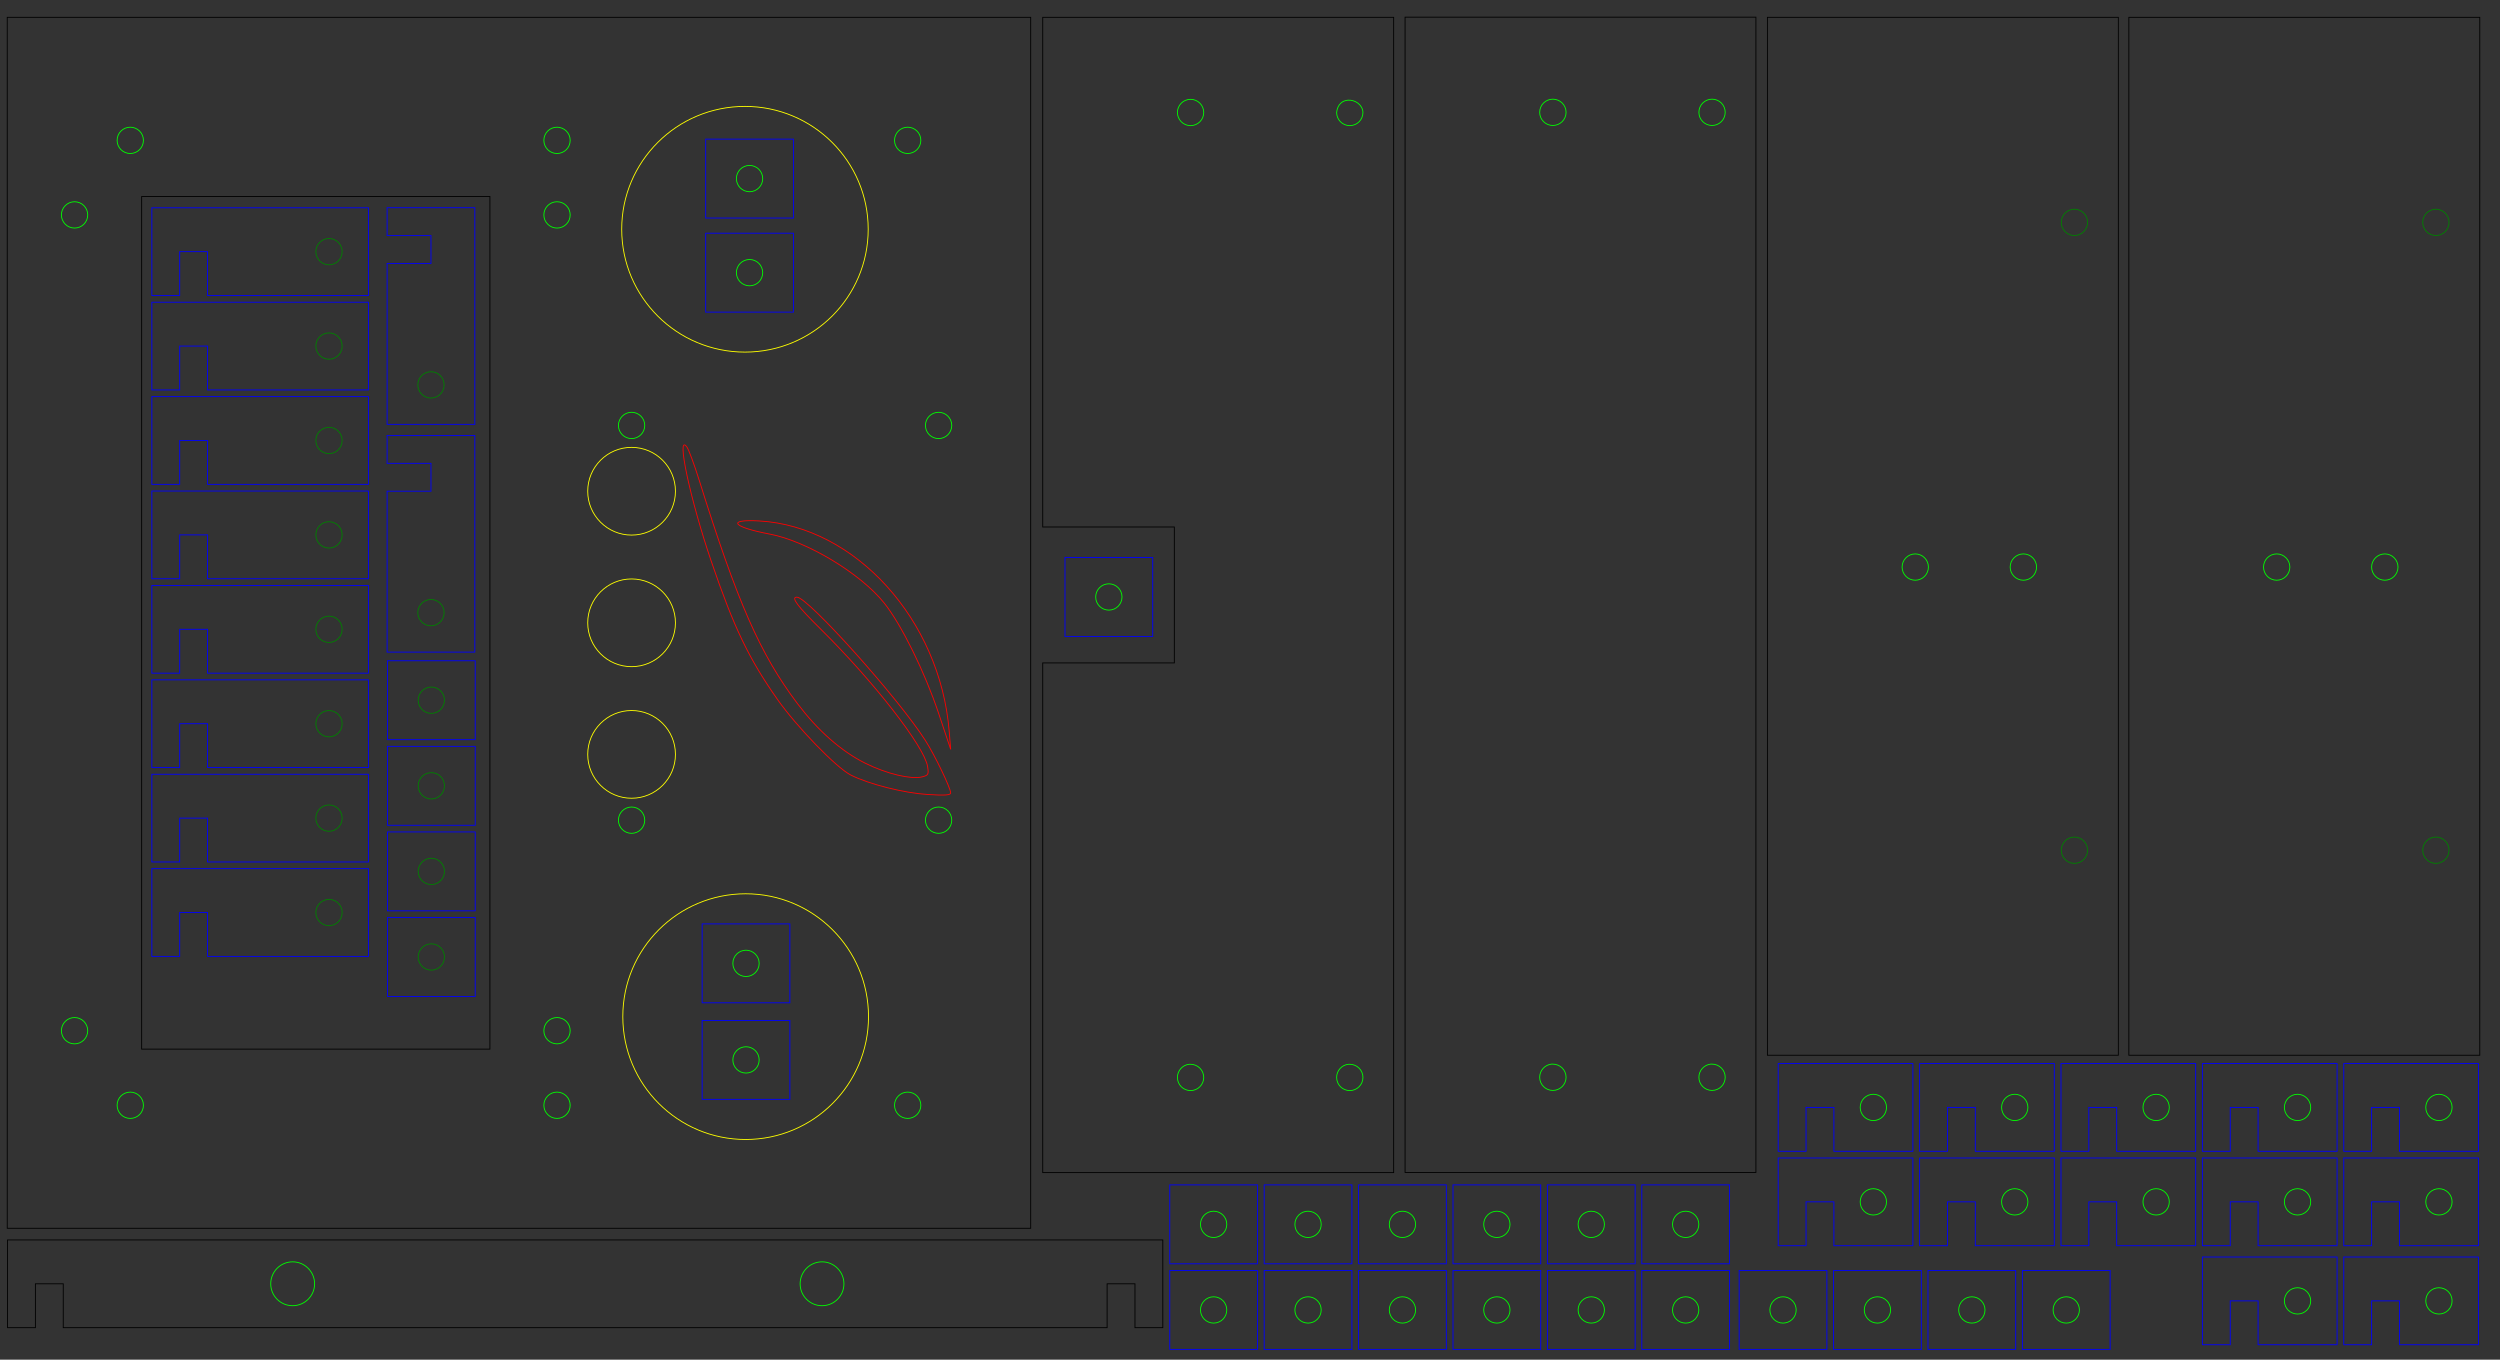 <?xml version="1.0" encoding="UTF-8" standalone="no"?>
<!-- Created with Inkscape (http://www.inkscape.org/) -->

<svg
   xmlns:dc="http://purl.org/dc/elements/1.1/"
   xmlns:cc="http://creativecommons.org/ns#"
   xmlns:rdf="http://www.w3.org/1999/02/22-rdf-syntax-ns#"
   xmlns:svg="http://www.w3.org/2000/svg"
   xmlns="http://www.w3.org/2000/svg"
   xmlns:sodipodi="http://sodipodi.sourceforge.net/DTD/sodipodi-0.dtd"
   xmlns:inkscape="http://www.inkscape.org/namespaces/inkscape"
   width="1009.842"
   height="549.213"
   id="svg3312"
   version="1.1"
   inkscape:version="0.48.1 r9760"
   sodipodi:docname="single-plate-enclosure.svg">
  <rect width="100%" height="100%" fill="#333333" stroke="none"/>
  <defs
     id="defs3314" />
  <sodipodi:namedview
     id="base"
     pagecolor="#ffffff"
     bordercolor="#666666"
     borderopacity="1.0"
     inkscape:pageopacity="0.0"
     inkscape:pageshadow="2"
     inkscape:zoom="1.4142136"
     inkscape:cx="700.23893"
     inkscape:cy="319.25676"
     inkscape:document-units="mm"
     inkscape:current-layer="layer1"
     showgrid="false"
     units="mm"
     showguides="false"
     inkscape:guide-bbox="true"
     inkscape:window-width="1680"
     inkscape:window-height="1002"
     inkscape:window-x="0"
     inkscape:window-y="0"
     inkscape:window-maximized="1"
     guidetolerance="10">
    <sodipodi:guide
       orientation="1,0"
       position="47.303,495"
       id="guide3320" />
    <sodipodi:guide
       orientation="1,0"
       position="57.933,122.857"
       id="guide3326" />
    <sodipodi:guide
       orientation="1,0"
       position="2.923,114.286"
       id="guide3347" />
    <sodipodi:guide
       orientation="1,0"
       position="14.173,165.714"
       id="guide3363" />
    <sodipodi:guide
       orientation="0,1"
       position="57.933,53.061"
       id="guide3365" />
    <sodipodi:guide
       orientation="0,1"
       position="180.714,102.756"
       id="guide3367" />
    <sodipodi:guide
       orientation="0,1"
       position="172.857,108.071"
       id="guide3369" />
    <sodipodi:guide
       orientation="0,1"
       position="139.286,97.441"
       id="guide3371" />
    <sodipodi:guide
       orientation="0,1"
       position="202.143,64.311"
       id="guide3383" />
    <sodipodi:guide
       orientation="0,1"
       position="57.933,120.472"
       id="guide3385" />
    <sodipodi:guide
       orientation="0,1"
       position="57.933,85.039"
       id="guide3387" />
    <sodipodi:guide
       orientation="1,0"
       position="68.563,173.572"
       id="guide3389" />
    <sodipodi:guide
       orientation="0,1"
       position="173.571,127.559"
       id="guide3396" />
    <sodipodi:guide
       orientation="0,1"
       position="196.429,138.189"
       id="guide3398" />
    <sodipodi:guide
       orientation="0,1"
       position="213.571,457.087"
       id="guide3402" />
    <sodipodi:guide
       orientation="0,1"
       position="212.857,467.717"
       id="guide3404" />
    <sodipodi:guide
       orientation="1,0"
       position="219.685,345.713"
       id="guide3408" />
    <sodipodi:guide
       orientation="1,0"
       position="230.315,309.285"
       id="guide3410" />
    <sodipodi:guide
       orientation="1,0"
       position="197.894,284.999"
       id="guide3418" />
    <sodipodi:guide
       orientation="0,1"
       position="165,125.433"
       id="guide3420" />
    <sodipodi:guide
       orientation="0,1"
       position="177.143,469.843"
       id="guide3422" />
    <sodipodi:guide
       orientation="0,1"
       position="159.286,474.803"
       id="guide3426" />
    <sodipodi:guide
       orientation="0,1"
       position="276.429,492.52"
       id="guide3428" />
    <sodipodi:guide
       orientation="0,1"
       position="312.143,510.236"
       id="guide3430" />
    <sodipodi:guide
       orientation="0,1"
       position="370,523.169"
       id="guide3432" />
    <sodipodi:guide
       orientation="0,1"
       position="174.286,542.215"
       id="guide3442" />
    <sodipodi:guide
       orientation="0,1"
       position="148.571,497.835"
       id="guide3448" />
    <sodipodi:guide
       orientation="0,1"
       position="181.429,454.075"
       id="guide3450" />
    <sodipodi:guide
       orientation="0,1"
       position="299.286,297.638"
       id="guide3454" />
    <sodipodi:guide
       orientation="1,0"
       position="233.858,357.144"
       id="guide3456" />
    <sodipodi:guide
       orientation="1,0"
       position="237.402,389.285"
       id="guide3458" />
    <sodipodi:guide
       orientation="0,1"
       position="339.286,393.307"
       id="guide3460" />
    <sodipodi:guide
       orientation="0,1"
       position="331.429,212.598"
       id="guide3462" />
    <sodipodi:guide
       orientation="1,0"
       position="272.835,337.142"
       id="guide3466" />
    <sodipodi:guide
       orientation="0,1"
       position="346.429,315.354"
       id="guide3468" />
    <sodipodi:guide
       orientation="0,1"
       position="395,279.921"
       id="guide3470" />
    <sodipodi:guide
       orientation="0,1"
       position="379.286,262.205"
       id="guide3472" />
    <sodipodi:guide
       orientation="0,1"
       position="377.858,333.071"
       id="guide3480" />
    <sodipodi:guide
       orientation="0,1"
       position="391.429,368.504"
       id="guide3482" />
    <sodipodi:guide
       orientation="0,1"
       position="398.571,372.047"
       id="guide3488" />
    <sodipodi:guide
       orientation="0,1"
       position="399.285,223.228"
       id="guide3492" />
    <sodipodi:guide
       orientation="1,0"
       position="249.803,355.713"
       id="guide3494" />
    <sodipodi:guide
       orientation="1,0"
       position="260.433,422.143"
       id="guide3496" />
    <sodipodi:guide
       orientation="1,0"
       position="416.339,422.143"
       id="guide3506" />
    <sodipodi:guide
       orientation="1,0"
       position="350.787,31.316"
       id="guide3545" />
    <sodipodi:guide
       orientation="1,0"
       position="387.992,158.595"
       id="guide3551" />
    <sodipodi:guide
       orientation="1,0"
       position="384.449,558.613"
       id="guide3559" />
    <sodipodi:guide
       orientation="1,0"
       position="364.075,544.429"
       id="guide3565" />
    <sodipodi:guide
       orientation="0,1"
       position="332.143,408.278"
       id="guide3579" />
    <sodipodi:guide
       orientation="0,1"
       position="172.857,506.25"
       id="guide3581" />
    <sodipodi:guide
       orientation="1,0"
       position="24.803,408.278"
       id="guide3585" />
    <sodipodi:guide
       orientation="1,0"
       position="35.433,432.5"
       id="guide3587" />
    <sodipodi:guide
       orientation="1,0"
       position="57.224,180.358"
       id="guide3597" />
    <sodipodi:guide
       orientation="1,0"
       position="251.132,442.297"
       id="guide3627" />
    <sodipodi:guide
       orientation="1,0"
       position="350.344,441.588"
       id="guide3629" />
    <sodipodi:guide
       orientation="0,1"
       position="317.137,201.969"
       id="guide3631" />
    <sodipodi:guide
       orientation="0,1"
       position="306.177,505.01"
       id="guide3633" />
    <sodipodi:guide
       orientation="0,1"
       position="312.188,104.616"
       id="guide3639" />
    <sodipodi:guide
       orientation="0,1"
       position="287.008,519.98"
       id="guide3645" />
    <sodipodi:guide
       orientation="0,1"
       position="177.484,89.114"
       id="guide3647" />
    <sodipodi:guide
       orientation="1,0"
       position="207.283,447.598"
       id="guide3651" />
    <sodipodi:guide
       orientation="1,0"
       position="242.717,440.529"
       id="guide3653" />
    <sodipodi:guide
       orientation="0,1"
       position="159.453,464.705"
       id="guide3657" />
    <sodipodi:guide
       orientation="0,1"
       position="155.563,530.965"
       id="guide3659" />
    <sodipodi:guide
       orientation="0,1"
       position="171.473,118.701"
       id="guide3667" />
    <sodipodi:guide
       orientation="0,1"
       position="295.571,226.772"
       id="guide3675" />
    <sodipodi:guide
       orientation="0,1"
       position="318.198,382.677"
       id="guide3683" />
    <sodipodi:guide
       orientation="1,0"
       position="373.819,346.836"
       id="guide3689" />
    <sodipodi:guide
       orientation="1,0"
       position="246.26,416.133"
       id="guide3695" />
    <sodipodi:guide
       orientation="0,1"
       position="173.595,386.22"
       id="guide3697" />
    <sodipodi:guide
       orientation="0,1"
       position="126.926,209.055"
       id="guide3699" />
    <sodipodi:guide
       orientation="0,1"
       position="302,75.295"
       id="guide3703" />
    <sodipodi:guide
       orientation="0,1"
       position="81,90.266"
       id="guide3707" />
    <sodipodi:guide
       orientation="1,0"
       position="405.089,176.425"
       id="guide3713" />
    <sodipodi:guide
       orientation="1,0"
       position="371.959,152.734"
       id="guide3715" />
    <sodipodi:guide
       orientation="1,0"
       position="361.329,155.562"
       id="guide3717" />
    <sodipodi:guide
       orientation="1,0"
       position="350.699,167.939"
       id="guide3721" />
    <sodipodi:guide
       orientation="1,0"
       position="425.197,561.501"
       id="guide3733" />
    <sodipodi:guide
       orientation="0,1"
       position="540,325.098"
       id="guide3747" />
    <sodipodi:guide
       orientation="0,1"
       position="512,270.177"
       id="guide3749" />
    <sodipodi:guide
       orientation="1,0"
       position="566.929,434.502"
       id="guide3751" />
    <sodipodi:guide
       orientation="1,0"
       position="577.559,542.215"
       id="guide3763" />
    <sodipodi:guide
       orientation="1,0"
       position="719.291,566.394"
       id="guide3765" />
    <sodipodi:guide
       orientation="1,0"
       position="642.579,574.172"
       id="guide3769" />
    <sodipodi:guide
       orientation="1,0"
       position="631.949,567.099"
       id="guide3771" />
    <sodipodi:guide
       orientation="1,0"
       position="871.654,439.115"
       id="guide3785" />
    <sodipodi:guide
       orientation="0,1"
       position="773.575,111.703"
       id="guide3787" />
    <sodipodi:guide
       orientation="1,0"
       position="531.496,569.927"
       id="guide3797" />
    <sodipodi:guide
       orientation="0,1"
       position="548.715,476.575"
       id="guide3799" />
    <sodipodi:guide
       orientation="0,1"
       position="519.016,490.748"
       id="guide3805" />
    <sodipodi:guide
       orientation="0,1"
       position="514.067,502.707"
       id="guide3807" />
    <sodipodi:guide
       orientation="1,0"
       position="543.898,446.184"
       id="guide3809" />
    <sodipodi:guide
       orientation="1,0"
       position="554.528,432.397"
       id="guide3811" />
    <sodipodi:guide
       orientation="0,1"
       position="500.985,118.701"
       id="guide3818" />
    <sodipodi:guide
       orientation="0,1"
       position="517.956,108.071"
       id="guide3822" />
    <sodipodi:guide
       orientation="0,1"
       position="505.935,97.441"
       id="guide3824" />
    <sodipodi:guide
       orientation="1,0"
       position="683.858,562.149"
       id="guide3830" />
    <sodipodi:guide
       orientation="1,0"
       position="706.89,430.629"
       id="guide3836" />
    <sodipodi:guide
       orientation="1,0"
       position="696.26,427.801"
       id="guide3838" />
    <sodipodi:guide
       orientation="0,1"
       position="758,519.715"
       id="guide3846" />
    <sodipodi:guide
       orientation="0,1"
       position="819,465.325"
       id="guide3848" />
    <sodipodi:guide
       orientation="0,1"
       position="801,475.955"
       id="guide3854" />
    <sodipodi:guide
       orientation="0,1"
       position="810.75,486.585"
       id="guide3856" />
    <sodipodi:guide
       orientation="1,0"
       position="848.622,445"
       id="guide3858" />
    <sodipodi:guide
       orientation="1,0"
       position="859.252,431.5"
       id="guide3860" />
    <sodipodi:guide
       orientation="0,1"
       position="745,122.953"
       id="guide3866" />
    <sodipodi:guide
       orientation="0,1"
       position="787.75,211.093"
       id="guide3868" />
    <sodipodi:guide
       orientation="0,1"
       position="811,200.463"
       id="guide3872" />
    <sodipodi:guide
       orientation="0,1"
       position="805.5,156.083"
       id="guide3874" />
    <sodipodi:guide
       orientation="0,1"
       position="789.131,314.203"
       id="guide3878" />
    <sodipodi:guide
       orientation="0,1"
       position="779.232,303.573"
       id="guide3880" />
    <sodipodi:guide
       orientation="1,0"
       position="794.941,426.384"
       id="guide3886" />
    <sodipodi:guide
       orientation="1,0"
       position="784.311,349.002"
       id="guide3892" />
    <sodipodi:guide
       orientation="0,1"
       position="809,291.171"
       id="guide3894" />
    <sodipodi:guide
       orientation="0,1"
       position="818.5,326.604"
       id="guide3896" />
    <sodipodi:guide
       orientation="1,0"
       position="827.982,333.071"
       id="guide3930" />
    <sodipodi:guide
       orientation="1,0"
       position="838.612,341.887"
       id="guide3932" />
    <sodipodi:guide
       orientation="0,1"
       position="1088.591,75.561"
       id="guide3954" />
    <sodipodi:guide
       orientation="0,1"
       position="1125.36,86.811"
       id="guide3958" />
    <sodipodi:guide
       orientation="0,1"
       position="1062.782,508.465"
       id="guide3963" />
    <sodipodi:guide
       orientation="0,1"
       position="1134.199,170.61"
       id="guide3968" />
    <sodipodi:guide
       orientation="0,1"
       position="1134.906,188.327"
       id="guide3970" />
    <sodipodi:guide
       orientation="0,1"
       position="1118.643,407.037"
       id="guide3972" />
    <sodipodi:guide
       orientation="0,1"
       position="1145.513,384.449"
       id="guide3974" />
    <sodipodi:guide
       orientation="0,1"
       position="659.731,-14.849"
       id="guide4224" />
    <sodipodi:guide
       orientation="1,0"
       position="479.587,562"
       id="guide4126" />
    <sodipodi:guide
       orientation="1,0"
       position="490.217,567.5"
       id="guide4128" />
    <sodipodi:guide
       orientation="1,0"
       position="729.921,573.463"
       id="guide4140" />
    <sodipodi:guide
       orientation="0,1"
       position="1159,637.795"
       id="guide4200" />
    <sodipodi:guide
       orientation="0,1"
       position="1221,649.045"
       id="guide4202" />
    <sodipodi:guide
       orientation="0,1"
       position="1272,660.295"
       id="guide4204" />
    <sodipodi:guide
       orientation="0,1"
       position="1311,704.055"
       id="guide4206" />
    <sodipodi:guide
       orientation="0,1"
       position="1308,714.685"
       id="guide4208" />
    <sodipodi:guide
       orientation="0,1"
       position="1359,725.315"
       id="guide4210" />
    <sodipodi:guide
       orientation="1,0"
       position="1133.858,755.001"
       id="guide4212" />
    <sodipodi:guide
       orientation="1,0"
       position="1151.575,777.001"
       id="guide4214" />
    <sodipodi:guide
       orientation="1,0"
       position="1169.291,775.998"
       id="guide4216" />
    <sodipodi:guide
       orientation="1,0"
       position="1146.26,788.999"
       id="guide4218" />
    <sodipodi:guide
       orientation="1,0"
       position="1156.89,797"
       id="guide4220" />
    <sodipodi:guide
       orientation="0,1"
       position="1228,693.425"
       id="guide4286" />
  </sodipodi:namedview>
  <g
     inkscape:label="cuts"
     inkscape:groupmode="layer"
     id="layer1"
     transform="translate(0,-503.147)"
     style="display:inline">
    <path
       style="fill:none;stroke:#ff0000;stroke-width:0.354;stroke-miterlimit:4;stroke-opacity:1;stroke-dasharray:none"
       d="m 374.75,824.075 c -9.679,-0.605 -23.736,-4.158 -31.072,-7.853 -5.807,-2.925 -21.895,-19.523 -29.682,-30.623 -11.607,-16.546 -17.556,-28.966 -26.695,-55.74 -8.49,-24.87 -14.299,-52.037 -9.882,-46.213 0.745,0.983 3.004,7.058 5.018,13.5 15.429,49.334 24.604,70.201 39.645,90.162 8.258,10.959 17.778,19.336 27.418,24.127 8.597,4.272 18.479,6.649 22.967,5.522 2.537,-0.637 2.729,-1.004 2.206,-4.227 -1.301,-8.015 -21.77,-34.328 -43.059,-55.352 -9.635,-9.515 -12.247,-13.018 -9.709,-13.018 4.426,0 40.847,40.631 51.877,57.873 3.824,5.977 10.218,19.249 10.218,21.208 0,0.904 -2.351,1.065 -9.25,0.634 z m 4.342,-32.922 c -5.589,-16.686 -15.075,-35.881 -21.98,-44.477 -9.594,-11.945 -31.282,-24.989 -46.218,-27.797 -15.044,-2.829 -17.577,-6.065 -4.145,-5.295 38.826,2.224 72.938,39.953 76.647,84.776 l 0.621,7.5 -4.926,-14.706 z"
       id="path4119"
       inkscape:connector-curvature="0" />
    <path
       sodipodi:type="arc"
       style="fill:none;stroke:#00ff00;stroke-width:0.354;stroke-miterlimit:4;stroke-opacity:1;stroke-dasharray:none"
       id="path3373"
       sodipodi:cx="52.618111"
       sodipodi:cy="437.24408"
       sodipodi:rx="5.3149605"
       sodipodi:ry="5.3149624"
       d="m 57.933,437.244 c 0,2.935 -2.38,5.315 -5.315,5.315 -2.935,0 -5.315,-2.38 -5.315,-5.315 0,-2.935 2.38,-5.315 5.315,-5.315 2.935,0 5.315,2.38 5.315,5.315 z"
       transform="translate(0,512.36)" />
    <path
       sodipodi:type="arc"
       style="fill:none;stroke:#00ff00;stroke-width:0.354;stroke-miterlimit:4;stroke-opacity:1;stroke-dasharray:none"
       id="path3452"
       sodipodi:cx="52.618111"
       sodipodi:cy="47.480316"
       sodipodi:rx="5.3149605"
       sodipodi:ry="5.3149648"
       d="m 57.933,47.48 c 0,2.935 -2.38,5.315 -5.315,5.315 -2.935,0 -5.315,-2.38 -5.315,-5.315 0,-2.935 2.38,-5.315 5.315,-5.315 2.935,0 5.315,2.38 5.315,5.315 z"
       transform="translate(0,512.36)" />
    <path
       sodipodi:type="arc"
       style="fill:none;stroke:#00ff00;stroke-width:0.354;stroke-miterlimit:4;stroke-opacity:1;stroke-dasharray:none"
       id="path3589"
       sodipodi:cx="30.118111"
       sodipodi:cy="130.74802"
       sodipodi:rx="5.3149605"
       sodipodi:ry="5.3149648"
       d="m 35.433,130.748 c 0,2.935 -2.38,5.315 -5.315,5.315 -2.935,0 -5.315,-2.38 -5.315,-5.315 0,-2.935 2.38,-5.315 5.315,-5.315 2.935,0 5.315,2.38 5.315,5.315 z"
       transform="translate(0,459.21)" />
    <path
       sodipodi:type="arc"
       style="fill:none;stroke:#00ff00;stroke-width:0.354;stroke-miterlimit:4;stroke-opacity:1;stroke-dasharray:none"
       id="path3591"
       sodipodi:cx="30.118111"
       sodipodi:cy="460.27557"
       sodipodi:rx="5.3149605"
       sodipodi:ry="5.31496"
       d="m 35.433,460.276 c 0,2.935 -2.38,5.315 -5.315,5.315 -2.935,0 -5.315,-2.38 -5.315,-5.315 0,-2.935 2.38,-5.315 5.315,-5.315 2.935,0 5.315,2.38 5.315,5.315 z"
       transform="translate(0,459.21)" />
    <rect
       style="fill:none;stroke:#000000;stroke-width:0.354;stroke-miterlimit:4;stroke-opacity:1;stroke-dasharray:none"
       id="rect3599"
       width="140.669"
       height="344.409"
       x="57.224"
       y="582.517" />
    <path
       sodipodi:type="arc"
       style="fill:none;stroke:#00ff00;stroke-width:0.354;stroke-miterlimit:4;stroke-opacity:1;stroke-dasharray:none"
       id="path3601"
       sodipodi:cx="225"
       sodipodi:cy="130.74802"
       sodipodi:rx="5.31496"
       sodipodi:ry="5.3149648"
       d="m 230.315,130.748 c 0,2.935 -2.38,5.315 -5.315,5.315 -2.935,0 -5.315,-2.38 -5.315,-5.315 0,-2.935 2.38,-5.315 5.315,-5.315 2.935,0 5.315,2.38 5.315,5.315 z"
       transform="translate(0,459.21)" />
    <path
       sodipodi:type="arc"
       style="fill:none;stroke:#00ff00;stroke-width:0.354;stroke-miterlimit:4;stroke-opacity:1;stroke-dasharray:none"
       id="path3603"
       sodipodi:cx="225"
       sodipodi:cy="460.27557"
       sodipodi:rx="5.31496"
       sodipodi:ry="5.31496"
       d="m 230.315,460.276 c 0,2.935 -2.38,5.315 -5.315,5.315 -2.935,0 -5.315,-2.38 -5.315,-5.315 0,-2.935 2.38,-5.315 5.315,-5.315 2.935,0 5.315,2.38 5.315,5.315 z"
       transform="translate(0,459.21)" />
    <rect
       style="fill:none;stroke:#000000;stroke-width:0.354;stroke-miterlimit:4;stroke-opacity:1;stroke-dasharray:none"
       id="rect3625"
       width="413.415"
       height="489.153"
       x="2.923"
       y="510.145" />
    <path
       sodipodi:type="arc"
       style="fill:none;stroke:#00ff00;stroke-width:0.354;stroke-miterlimit:4;stroke-opacity:1;stroke-dasharray:none"
       id="path3655"
       sodipodi:cx="225"
       sodipodi:cy="100.62991"
       sodipodi:rx="5.31496"
       sodipodi:ry="5.3149648"
       d="m 230.315,100.63 c 0,2.935 -2.38,5.315 -5.315,5.315 -2.935,0 -5.315,-2.38 -5.315,-5.315 0,-2.935 2.38,-5.315 5.315,-5.315 2.935,0 5.315,2.38 5.315,5.315 z"
       transform="translate(0,459.21)" />
    <path
       sodipodi:type="arc"
       style="fill:none;stroke:#00ff00;stroke-width:0.354;stroke-miterlimit:4;stroke-opacity:1;stroke-dasharray:none"
       id="path3665"
       sodipodi:cx="225"
       sodipodi:cy="490.39368"
       sodipodi:rx="5.31496"
       sodipodi:ry="5.3149624"
       d="m 230.315,490.394 c 0,2.935 -2.38,5.315 -5.315,5.315 -2.935,0 -5.315,-2.38 -5.315,-5.315 0,-2.935 2.38,-5.315 5.315,-5.315 2.935,0 5.315,2.38 5.315,5.315 z"
       transform="translate(0,459.21)" />
    <path
       sodipodi:type="arc"
       style="fill:none;stroke:#ffff00;stroke-width:0.354;stroke-miterlimit:4;stroke-opacity:1;stroke-dasharray:none"
       id="path3671"
       sodipodi:cx="255.1181"
       sodipodi:cy="295.51181"
       sodipodi:rx="17.716539"
       sodipodi:ry="17.716536"
       d="m 272.835,295.512 c 0,9.785 -7.932,17.717 -17.717,17.717 -9.785,0 -17.717,-7.932 -17.717,-17.717 0,-9.785 7.932,-17.717 17.717,-17.717 9.785,0 17.717,7.932 17.717,17.717 z"
       transform="translate(0,459.21)" />
    <path
       sodipodi:type="arc"
       style="fill:none;stroke:#ffff00;stroke-width:0.354;stroke-miterlimit:4;stroke-opacity:1;stroke-dasharray:none"
       id="path3673"
       sodipodi:cx="255.1181"
       sodipodi:cy="242.3622"
       sodipodi:rx="17.716539"
       sodipodi:ry="17.716536"
       d="m 272.835,242.362 c 0,9.785 -7.932,17.717 -17.717,17.717 -9.785,0 -17.717,-7.932 -17.717,-17.717 0,-9.785 7.932,-17.717 17.717,-17.717 9.785,0 17.717,7.932 17.717,17.717 z"
       transform="translate(0,459.21)" />
    <path
       sodipodi:type="arc"
       style="fill:none;stroke:#ffff00;stroke-width:0.354;stroke-miterlimit:4;stroke-opacity:1;stroke-dasharray:none"
       id="path3677"
       sodipodi:cx="255.1181"
       sodipodi:cy="348.66141"
       sodipodi:rx="17.716539"
       sodipodi:ry="17.716536"
       d="m 272.835,348.661 c 0,9.785 -7.932,17.717 -17.717,17.717 -9.785,0 -17.717,-7.932 -17.717,-17.717 0,-9.785 7.932,-17.717 17.717,-17.717 9.785,0 17.717,7.932 17.717,17.717 z"
       transform="translate(0,459.21)" />
    <path
       sodipodi:type="arc"
       style="fill:none;stroke:#00ff00;stroke-width:0.354;stroke-miterlimit:4;stroke-opacity:1;stroke-dasharray:none"
       id="path3679"
       sodipodi:cx="255.1181"
       sodipodi:cy="375.23621"
       sodipodi:rx="5.31496"
       sodipodi:ry="5.31496"
       d="m 260.433,375.236 c 0,2.935 -2.38,5.315 -5.315,5.315 -2.935,0 -5.315,-2.38 -5.315,-5.315 0,-2.935 2.38,-5.315 5.315,-5.315 2.935,0 5.315,2.38 5.315,5.315 z"
       transform="translate(0,459.21)" />
    <path
       sodipodi:type="arc"
       style="fill:none;stroke:#00ff00;stroke-width:0.354;stroke-miterlimit:4;stroke-opacity:1;stroke-dasharray:none"
       id="path3685"
       sodipodi:cx="255.1181"
       sodipodi:cy="215.7874"
       sodipodi:rx="5.31496"
       sodipodi:ry="5.3149648"
       d="m 260.433,215.787 c 0,2.935 -2.38,5.315 -5.315,5.315 -2.935,0 -5.315,-2.38 -5.315,-5.315 0,-2.935 2.38,-5.315 5.315,-5.315 2.935,0 5.315,2.38 5.315,5.315 z"
       transform="translate(0,459.21)" />
    <path
       sodipodi:type="arc"
       style="fill:none;stroke:#00ff00;stroke-width:0.354;stroke-miterlimit:4;stroke-opacity:1;stroke-dasharray:none"
       id="path3691"
       sodipodi:cx="379.13385"
       sodipodi:cy="215.7874"
       sodipodi:rx="5.31496"
       sodipodi:ry="5.3149648"
       d="m 384.449,215.787 c 0,2.935 -2.38,5.315 -5.315,5.315 -2.935,0 -5.315,-2.38 -5.315,-5.315 0,-2.935 2.38,-5.315 5.315,-5.315 2.935,0 5.315,2.38 5.315,5.315 z"
       transform="translate(0,459.21)" />
    <path
       sodipodi:type="arc"
       style="fill:none;stroke:#00ff00;stroke-width:0.354;stroke-miterlimit:4;stroke-opacity:1;stroke-dasharray:none"
       id="path3693"
       sodipodi:cx="379.13385"
       sodipodi:cy="375.23621"
       sodipodi:rx="5.31496"
       sodipodi:ry="5.31496"
       d="m 384.449,375.236 c 0,2.935 -2.38,5.315 -5.315,5.315 -2.935,0 -5.315,-2.38 -5.315,-5.315 0,-2.935 2.38,-5.315 5.315,-5.315 2.935,0 5.315,2.38 5.315,5.315 z"
       transform="translate(0,459.21)" />
    <path
       sodipodi:type="arc"
       style="fill:none;stroke:#ffff00;stroke-width:0.345;stroke-miterlimit:4;stroke-opacity:1;stroke-dasharray:none"
       id="path3711"
       sodipodi:cx="300.73819"
       sodipodi:cy="454.5177"
       sodipodi:rx="48.366138"
       sodipodi:ry="48.366142"
       d="m 349.104,454.518 c 0,26.712 -21.654,48.366 -48.366,48.366 -26.712,0 -48.366,-21.654 -48.366,-48.366 0,-26.712 21.654,-48.366 48.366,-48.366 26.712,0 48.366,21.654 48.366,48.366 z"
       transform="matrix(1.026,0,0,1.026,-7.357,447.467)" />
    <path
       sodipodi:type="arc"
       style="fill:none;stroke:#00ff00;stroke-width:0.354;stroke-miterlimit:4;stroke-opacity:1;stroke-dasharray:none"
       id="path3719"
       sodipodi:cx="366.64371"
       sodipodi:cy="490.39368"
       sodipodi:rx="5.31496"
       sodipodi:ry="5.3149624"
       d="m 371.959,490.394 c 0,2.935 -2.38,5.315 -5.315,5.315 -2.935,0 -5.315,-2.38 -5.315,-5.315 0,-2.935 2.38,-5.315 5.315,-5.315 2.935,0 5.315,2.38 5.315,5.315 z"
       transform="translate(0,459.21)" />
    <path
       sodipodi:type="arc"
       style="fill:none;stroke:#00ff00;stroke-width:0.354;stroke-miterlimit:4;stroke-opacity:1;stroke-dasharray:none"
       id="path3731"
       sodipodi:cx="366.64371"
       sodipodi:cy="100.62991"
       sodipodi:rx="5.31496"
       sodipodi:ry="5.3149648"
       d="m 371.959,100.63 c 0,2.935 -2.38,5.315 -5.315,5.315 -2.935,0 -5.315,-2.38 -5.315,-5.315 0,-2.935 2.38,-5.315 5.315,-5.315 2.935,0 5.315,2.38 5.315,5.315 z"
       transform="translate(0,459.21)" />
    <g
       id="g4364"
       style="stroke-width:0.354;stroke-miterlimit:4;stroke-dasharray:none">
      <path
         id="path4361"
         d="m 421.197,510.145 0,205.875 53.156,0 0,54.906 -53.156,0 0,205.875 141.75,0 0,-466.656 -141.75,0 z"
         style="fill:none;stroke:#000000;stroke-width:0.354;stroke-miterlimit:4;stroke-opacity:1;stroke-dasharray:none"
         inkscape:connector-curvature="0" />
      <path
         id="path4359"
         d="m 480.916,543.27 c 2.935,0 5.312,2.377 5.312,5.312 0,2.935 -2.377,5.312 -5.312,5.312 -2.935,0 -5.312,-2.377 -5.312,-5.312 0,-2.935 2.377,-5.312 5.312,-5.312 z"
         style="fill:none;stroke:#00ff00;stroke-width:0.354;stroke-miterlimit:4;stroke-opacity:1;stroke-dasharray:none"
         inkscape:connector-curvature="0" />
      <path
         id="path4357"
         d="m 544.509,543.614 c 2.835,-0.197 5.936,1.824 6.031,4.969 0,2.935 -2.377,5.312 -5.312,5.312 -2.935,0 -5.312,-2.377 -5.312,-5.312 0.342,-3.314 2.388,-4.815 4.594,-4.969 z"
         style="fill:none;stroke:#00ff00;stroke-width:0.354;stroke-miterlimit:4;stroke-opacity:1;stroke-dasharray:none"
         inkscape:connector-curvature="0" />
      <path
         id="path4355"
         d="m 480.353,933.051 c 0.179,-0.018 0.379,0 0.562,0 2.935,0 5.312,2.377 5.312,5.312 0,2.935 -2.377,5.312 -5.312,5.312 -2.935,0 -5.312,-2.377 -5.312,-5.312 0,-2.752 2.07,-5.04 4.75,-5.312 z"
         style="fill:none;stroke:#00ff00;stroke-width:0.354;stroke-miterlimit:4;stroke-opacity:1;stroke-dasharray:none"
         inkscape:connector-curvature="0" />
      <path
         id="rect3753"
         d="m 544.666,933.051 c 0.179,-0.018 0.379,0 0.562,0 2.935,0 5.312,2.377 5.312,5.312 0,2.935 -2.377,5.312 -5.312,5.312 -2.935,0 -5.312,-2.377 -5.312,-5.312 0,-2.752 2.07,-5.04 4.75,-5.312 z"
         style="fill:none;stroke:#00ff00;stroke-width:0.354;stroke-miterlimit:4;stroke-opacity:1;stroke-dasharray:none"
         inkscape:connector-curvature="0" />
    </g>
    <g
       id="g4402"
       style="stroke-width:0.354;stroke-miterlimit:4;stroke-dasharray:none"
       transform="translate(0,-0.064)">
      <path
         id="path4379"
         d="m 567.559,510.145 0,466.656 141.719,0 0,-466.656 -141.719,0 z"
         style="fill:none;stroke:#000000;stroke-width:0.354;stroke-miterlimit:4;stroke-opacity:1;stroke-dasharray:none"
         inkscape:connector-curvature="0" />
      <path
         id="path4377"
         d="m 627.247,543.27 c 2.935,0 5.344,2.377 5.344,5.312 0,2.935 -2.408,5.312 -5.344,5.312 -2.935,0 -5.312,-2.377 -5.312,-5.312 0,-2.935 2.377,-5.312 5.312,-5.312 z"
         style="fill:none;stroke:#00ff00;stroke-width:0.354;stroke-miterlimit:4;stroke-opacity:1;stroke-dasharray:none"
         inkscape:connector-curvature="0" />
      <path
         id="path4375"
         d="m 691.559,543.27 c 2.935,0 5.312,2.377 5.312,5.312 0,2.935 -2.377,5.312 -5.312,5.312 -2.935,0 -5.312,-2.377 -5.312,-5.312 0,-2.935 2.377,-5.312 5.312,-5.312 z"
         style="fill:none;stroke:#00ff00;stroke-width:0.354;stroke-miterlimit:4;stroke-opacity:1;stroke-dasharray:none"
         inkscape:connector-curvature="0" />
      <path
         id="path4373"
         d="m 626.715,933.051 c 0.179,-0.018 0.348,0 0.531,0 2.935,0 5.344,2.377 5.344,5.312 0,2.935 -2.408,5.312 -5.344,5.312 -2.935,0 -5.312,-2.377 -5.312,-5.312 0,-2.752 2.101,-5.04 4.781,-5.312 z"
         style="fill:none;stroke:#00ff00;stroke-width:0.354;stroke-miterlimit:4;stroke-opacity:1;stroke-dasharray:none"
         inkscape:connector-curvature="0" />
      <path
         id="rect3779"
         d="m 691.028,933.051 c 0.179,-0.018 0.348,0 0.531,0 2.935,0 5.312,2.377 5.312,5.312 0,2.935 -2.377,5.312 -5.312,5.312 -2.935,0 -5.312,-2.377 -5.312,-5.312 0,-2.752 2.101,-5.04 4.781,-5.312 z"
         style="fill:none;stroke:#00ff00;stroke-width:0.354;stroke-miterlimit:4;stroke-opacity:1;stroke-dasharray:none"
         inkscape:connector-curvature="0" />
    </g>
    <g
       id="g4629"
       style="stroke-width:0.354;stroke-miterlimit:4;stroke-dasharray:none">
      <path
         id="path4627"
         d="m 469.703,1004.006 -466.656,0 0,35.438 11.25,0 0,-17.719 11.25,0 0,17.719 421.656,0 0,-17.719 11.25,0 0,17.719 11.25,0 0,-35.438 z"
         style="fill:none;stroke:#000000;stroke-width:0.354;stroke-miterlimit:4;stroke-opacity:1;stroke-dasharray:none"
         inkscape:connector-curvature="0" />
      <path
         id="path4625"
         d="m 340.891,1021.725 c 0,4.892 -3.951,8.844 -8.844,8.844 -4.892,0 -8.844,-3.951 -8.844,-8.844 0,-4.892 3.951,-8.875 8.844,-8.875 4.892,0 8.844,3.983 8.844,8.875 z"
         style="fill:none;stroke:#00ff00;stroke-width:0.354;stroke-miterlimit:4;stroke-opacity:1;stroke-dasharray:none"
         inkscape:connector-curvature="0" />
      <path
         id="rect3952"
         d="m 127.078,1021.725 c 0,4.892 -3.983,8.844 -8.875,8.844 -4.892,0 -8.844,-3.951 -8.844,-8.844 0,-4.892 3.951,-8.875 8.844,-8.875 4.892,0 8.875,3.983 8.875,8.875 z"
         style="fill:none;stroke:#00ff00;stroke-width:0.354;stroke-miterlimit:4;stroke-opacity:1;stroke-dasharray:none"
         inkscape:connector-curvature="0" />
    </g>
    <path
       style="fill:none;stroke:#0000ff;stroke-width:0.354;stroke-miterlimit:4;stroke-opacity:1;stroke-dasharray:none"
       d="m 832.508,932.755 0,35.438 11.25,0 0,-17.719 11.25,0 0,17.719 31.906,0 0,-35.438 -54.406,0 z"
       id="path4541"
       inkscape:connector-curvature="0" />
    <path
       style="fill:none;stroke:#00ff00;stroke-width:0.354;stroke-miterlimit:4;stroke-opacity:1;stroke-dasharray:none"
       d="m 870.946,945.162 c 2.935,0 5.312,2.377 5.312,5.312 0,2.935 -2.377,5.312 -5.312,5.312 -2.935,0 -5.312,-2.377 -5.312,-5.312 0,-2.935 2.377,-5.312 5.312,-5.312 z"
       id="path4102"
       inkscape:connector-curvature="0" />
    <path
       style="fill:none;stroke:#0000ff;stroke-width:0.354;stroke-miterlimit:4;stroke-opacity:1;stroke-dasharray:none"
       d="m 775.393,932.755 0,35.438 11.25,0 0,-17.719 11.25,0 0,17.719 31.906,0 0,-35.438 -54.406,0 z"
       id="path4537"
       inkscape:connector-curvature="0" />
    <path
       style="fill:none;stroke:#00ff00;stroke-width:0.354;stroke-miterlimit:4;stroke-opacity:1;stroke-dasharray:none"
       d="m 813.831,945.162 c 2.935,0 5.312,2.377 5.312,5.312 0,2.935 -2.377,5.312 -5.312,5.312 -2.935,0 -5.312,-2.377 -5.312,-5.312 0,-2.935 2.377,-5.312 5.312,-5.312 z"
       id="path4186"
       inkscape:connector-curvature="0" />
    <path
       style="fill:none;stroke:#0000ff;stroke-width:0.354;stroke-miterlimit:4;stroke-opacity:1;stroke-dasharray:none"
       d="m 946.738,932.755 0,35.438 11.25,0 0,-17.719 11.25,0 0,17.719 31.906,0 0,-35.438 -54.406,0 z"
       id="path4533"
       inkscape:connector-curvature="0" />
    <path
       style="fill:none;stroke:#00ff00;stroke-width:0.354;stroke-miterlimit:4;stroke-opacity:1;stroke-dasharray:none"
       d="m 985.176,945.162 c 2.935,0 5.312,2.377 5.312,5.312 0,2.935 -2.377,5.312 -5.312,5.312 -2.935,0 -5.312,-2.377 -5.312,-5.312 0,-2.935 2.377,-5.312 5.312,-5.312 z"
       id="path4188"
       inkscape:connector-curvature="0" />
    <path
       style="fill:none;stroke:#0000ff;stroke-width:0.354;stroke-miterlimit:4;stroke-opacity:1;stroke-dasharray:none"
       d="m 889.623,932.755 0,35.438 11.25,0 0,-17.719 11.25,0 0,17.719 31.906,0 0,-35.438 -54.406,0 z"
       id="path4529"
       inkscape:connector-curvature="0" />
    <path
       style="fill:none;stroke:#00ff00;stroke-width:0.354;stroke-miterlimit:4;stroke-opacity:1;stroke-dasharray:none"
       d="m 928.061,945.162 c 2.935,0 5.312,2.377 5.312,5.312 0,2.935 -2.377,5.312 -5.312,5.312 -2.935,0 -5.312,-2.377 -5.312,-5.312 0,-2.935 2.377,-5.312 5.312,-5.312 z"
       id="path4190"
       inkscape:connector-curvature="0" />
    <path
       style="fill:none;stroke:#0000ff;stroke-width:0.354;stroke-miterlimit:4;stroke-opacity:1;stroke-dasharray:none"
       d="m 889.623,970.902 0,35.438 11.25,0 0,-17.719 11.25,0 0,17.719 31.906,0 0,-35.438 -54.406,0 z"
       id="path4525"
       inkscape:connector-curvature="0" />
    <path
       style="fill:none;stroke:#00ff00;stroke-width:0.354;stroke-miterlimit:4;stroke-opacity:1;stroke-dasharray:none"
       d="m 928.061,983.308 c 2.935,0 5.312,2.377 5.312,5.312 0,2.935 -2.377,5.312 -5.312,5.312 -2.935,0 -5.312,-2.377 -5.312,-5.312 0,-2.935 2.377,-5.312 5.312,-5.312 z"
       id="path4192"
       inkscape:connector-curvature="0" />
    <path
       style="fill:none;stroke:#0000ff;stroke-width:0.354;stroke-miterlimit:4;stroke-opacity:1;stroke-dasharray:none"
       d="m 832.508,970.902 0,35.438 11.25,0 0,-17.719 11.25,0 0,17.719 31.906,0 0,-35.438 -54.406,0 z"
       id="path4521"
       inkscape:connector-curvature="0" />
    <path
       style="fill:none;stroke:#00ff00;stroke-width:0.354;stroke-miterlimit:4;stroke-opacity:1;stroke-dasharray:none"
       d="m 870.946,983.308 c 2.935,0 5.312,2.377 5.312,5.312 0,2.935 -2.377,5.312 -5.312,5.312 -2.935,0 -5.312,-2.377 -5.312,-5.312 0,-2.935 2.377,-5.312 5.312,-5.312 z"
       id="path4194"
       inkscape:connector-curvature="0" />
    <path
       style="fill:none;stroke:#0000ff;stroke-width:0.354;stroke-miterlimit:4;stroke-opacity:1;stroke-dasharray:none"
       d="m 775.393,970.902 0,35.438 11.25,0 0,-17.719 11.25,0 0,17.719 31.906,0 0,-35.438 -54.406,0 z"
       id="path4517"
       inkscape:connector-curvature="0" />
    <path
       style="fill:none;stroke:#00ff00;stroke-width:0.354;stroke-miterlimit:4;stroke-opacity:1;stroke-dasharray:none"
       d="m 813.831,983.308 c 2.935,0 5.312,2.377 5.312,5.312 0,2.935 -2.377,5.312 -5.312,5.312 -2.935,0 -5.312,-2.377 -5.312,-5.312 0,-2.935 2.377,-5.312 5.312,-5.312 z"
       id="path4196"
       inkscape:connector-curvature="0" />
    <path
       style="fill:none;stroke:#0000ff;stroke-width:0.354;stroke-miterlimit:4;stroke-opacity:1;stroke-dasharray:none"
       d="m 946.738,970.902 0,35.438 11.25,0 0,-17.719 11.25,0 0,17.719 31.906,0 0,-35.438 -54.406,0 z"
       id="path4513"
       inkscape:connector-curvature="0" />
    <path
       style="fill:none;stroke:#00ff00;stroke-width:0.354;stroke-miterlimit:4;stroke-opacity:1;stroke-dasharray:none"
       d="m 985.176,983.308 c 2.935,0 5.312,2.377 5.312,5.312 0,2.935 -2.377,5.312 -5.312,5.312 -2.935,0 -5.312,-2.377 -5.312,-5.312 0,-2.935 2.377,-5.312 5.312,-5.312 z"
       id="path4198"
       inkscape:connector-curvature="0" />
    <g
       id="g3360"
       style="stroke-width:0.354;stroke-miterlimit:4;stroke-dasharray:none">
      <path
         id="path3358"
         d="m 148.835,587.085 -87.5,0 0,35.437 11.25,0 0,-17.719 11.25,0 0,17.719 65,0 0,-35.437 z"
         style="fill:none;stroke:#0000ff;stroke-width:0.354;stroke-miterlimit:4;stroke-opacity:1;stroke-dasharray:none" />
      <path
         id="rect4224"
         d="m 138.21,604.803 c 0,2.935 -2.377,5.312 -5.312,5.312 -2.935,0 -5.312,-2.377 -5.312,-5.312 0,-2.935 2.377,-5.312 5.312,-5.312 2.935,0 5.312,2.377 5.312,5.312 z"
         style="fill:none;stroke:#008000;stroke-width:0.354;stroke-miterlimit:4;stroke-opacity:1;stroke-dasharray:none" />
    </g>
    <g
       id="g3372"
       style="stroke-width:0.354;stroke-miterlimit:4;stroke-dasharray:none">
      <path
         id="path3346"
         d="m 148.835,663.355 -87.5,0 0,35.437 11.25,0 0,-17.719 11.25,0 0,17.719 65,0 0,-35.437 z"
         style="fill:none;stroke:#0000ff;stroke-width:0.354;stroke-miterlimit:4;stroke-opacity:1;stroke-dasharray:none" />
      <path
         id="path4252"
         d="m 138.21,681.074 c 0,2.935 -2.377,5.312 -5.312,5.312 -2.935,0 -5.312,-2.377 -5.312,-5.312 0,-2.935 2.377,-5.312 5.312,-5.312 2.935,0 5.312,2.377 5.312,5.312 z"
         style="fill:none;stroke:#008000;stroke-width:0.354;stroke-miterlimit:4;stroke-opacity:1;stroke-dasharray:none" />
    </g>
    <g
       id="g3388"
       style="stroke-width:0.354;stroke-miterlimit:4;stroke-dasharray:none">
      <path
         id="path3330"
         d="m 148.835,815.897 -87.5,0 0,35.437 11.25,0 0,-17.719 11.25,0 0,17.719 65,0 0,-35.437 z"
         style="fill:none;stroke:#0000ff;stroke-width:0.354;stroke-miterlimit:4;stroke-opacity:1;stroke-dasharray:none" />
      <path
         id="path4256"
         d="m 138.21,833.616 c 0,2.935 -2.377,5.312 -5.312,5.312 -2.935,0 -5.312,-2.377 -5.312,-5.312 0,-2.935 2.377,-5.312 5.312,-5.312 2.935,0 5.312,2.377 5.312,5.312 z"
         style="fill:none;stroke:#008000;stroke-width:0.354;stroke-miterlimit:4;stroke-opacity:1;stroke-dasharray:none" />
    </g>
    <g
       id="g3364"
       style="stroke-width:0.354;stroke-miterlimit:4;stroke-dasharray:none">
      <path
         id="path3354"
         d="m 191.803,674.553 0,-87.5 -35.437,0 0,11.25 17.719,0 0,11.25 -17.719,0 0,65 35.437,0 z"
         style="fill:none;stroke:#0000ff;stroke-width:0.354;stroke-miterlimit:4;stroke-opacity:1;stroke-dasharray:none"
         inkscape:connector-curvature="0" />
      <path
         id="path4260"
         d="m 174.085,663.928 c -2.935,0 -5.312,-2.377 -5.312,-5.312 0,-2.935 2.377,-5.312 5.312,-5.312 2.935,0 5.312,2.377 5.312,5.312 0,2.935 -2.377,5.312 -5.312,5.312 z"
         style="fill:none;stroke:#008000;stroke-width:0.354;stroke-miterlimit:4;stroke-opacity:1;stroke-dasharray:none"
         inkscape:connector-curvature="0" />
    </g>
    <g
       id="g3380"
       style="stroke-width:0.354;stroke-miterlimit:4;stroke-dasharray:none">
      <path
         id="path3338"
         d="m 148.835,739.626 -87.5,0 0,35.437 11.25,0 0,-17.719 11.25,0 0,17.719 65,0 0,-35.437 z"
         style="fill:none;stroke:#0000ff;stroke-width:0.354;stroke-miterlimit:4;stroke-opacity:1;stroke-dasharray:none" />
      <path
         id="path4268"
         d="m 138.21,757.345 c 0,2.935 -2.377,5.312 -5.312,5.312 -2.935,0 -5.312,-2.377 -5.312,-5.312 0,-2.935 2.377,-5.312 5.312,-5.312 2.935,0 5.312,2.377 5.312,5.312 z"
         style="fill:none;stroke:#008000;stroke-width:0.354;stroke-miterlimit:4;stroke-opacity:1;stroke-dasharray:none" />
    </g>
    <g
       id="g3412"
       style="stroke-width:0.354;stroke-miterlimit:4;stroke-dasharray:none">
      <path
         id="path3310"
         d="m 156.511,770.053 0,31.875 35.437,0 0,-31.875 -35.437,0 z"
         style="fill:none;stroke:#0000ff;stroke-width:0.354;stroke-miterlimit:4;stroke-opacity:1;stroke-dasharray:none" />
      <path
         id="rect4290"
         d="m 174.23,780.678 c 2.935,0 5.312,2.377 5.312,5.312 0,2.935 -2.377,5.312 -5.312,5.312 -2.935,0 -5.312,-2.377 -5.312,-5.312 0,-2.935 2.377,-5.312 5.312,-5.312 z"
         style="fill:none;stroke:#008000;stroke-width:0.354;stroke-miterlimit:4;stroke-opacity:1;stroke-dasharray:none" />
    </g>
    <path
       style="fill:none;stroke:#0000ff;stroke-width:0.354;stroke-miterlimit:4;stroke-opacity:1;stroke-dasharray:none"
       d="m 718.278,932.755 0,35.438 11.25,0 0,-17.719 11.25,0 0,17.719 31.906,0 0,-35.438 -54.406,0 z"
       id="path4509"
       inkscape:connector-curvature="0" />
    <path
       style="fill:none;stroke:#00ff00;stroke-width:0.354;stroke-miterlimit:4;stroke-opacity:1;stroke-dasharray:none"
       d="m 756.716,945.162 c 2.935,0 5.312,2.377 5.312,5.312 0,2.935 -2.377,5.312 -5.312,5.312 -2.935,0 -5.312,-2.377 -5.312,-5.312 0,-2.935 2.377,-5.312 5.312,-5.312 z"
       id="path4293"
       inkscape:connector-curvature="0" />
    <path
       style="fill:none;stroke:#0000ff;stroke-width:0.354;stroke-miterlimit:4;stroke-opacity:1;stroke-dasharray:none"
       d="m 718.278,970.901 0,35.438 11.25,0 0,-17.719 11.25,0 0,17.719 31.906,0 0,-35.438 -54.406,0 z"
       id="path4505"
       inkscape:connector-curvature="0" />
    <path
       style="fill:none;stroke:#00ff00;stroke-width:0.354;stroke-miterlimit:4;stroke-opacity:1;stroke-dasharray:none"
       d="m 756.716,983.308 c 2.935,0 5.312,2.377 5.312,5.312 0,2.935 -2.377,5.312 -5.312,5.312 -2.935,0 -5.312,-2.377 -5.312,-5.312 0,-2.935 2.377,-5.312 5.312,-5.312 z"
       id="path4295"
       inkscape:connector-curvature="0" />
    <g
       id="g3404"
       style="stroke-width:0.354;stroke-miterlimit:4;stroke-dasharray:none">
      <path
         id="path3314"
         d="m 156.511,804.626 0,31.875 35.437,0 0,-31.875 -35.437,0 z"
         style="fill:none;stroke:#0000ff;stroke-width:0.354;stroke-miterlimit:4;stroke-opacity:1;stroke-dasharray:none" />
      <path
         id="path4297"
         d="m 174.23,815.251 c 2.935,0 5.312,2.377 5.312,5.312 0,2.935 -2.377,5.312 -5.312,5.312 -2.935,0 -5.312,-2.377 -5.312,-5.312 0,-2.935 2.377,-5.312 5.312,-5.312 z"
         style="fill:none;stroke:#008000;stroke-width:0.354;stroke-miterlimit:4;stroke-opacity:1;stroke-dasharray:none" />
    </g>
    <g
       id="g3400"
       style="stroke-width:0.354;stroke-miterlimit:4;stroke-dasharray:none">
      <path
         id="path3318"
         d="m 156.511,839.199 0,31.875 35.437,0 0,-31.875 -35.437,0 z"
         style="fill:none;stroke:#0000ff;stroke-width:0.354;stroke-miterlimit:4;stroke-opacity:1;stroke-dasharray:none" />
      <path
         id="path4299"
         d="m 174.23,849.824 c 2.935,0 5.312,2.377 5.312,5.312 0,2.935 -2.377,5.312 -5.312,5.312 -2.935,0 -5.312,-2.377 -5.312,-5.312 0,-2.935 2.377,-5.312 5.312,-5.312 z"
         style="fill:none;stroke:#008000;stroke-width:0.354;stroke-miterlimit:4;stroke-opacity:1;stroke-dasharray:none" />
    </g>
    <g
       id="g3396"
       style="stroke-width:0.354;stroke-miterlimit:4;stroke-dasharray:none">
      <path
         id="path3322"
         d="m 156.511,873.772 0,31.875 35.437,0 0,-31.875 -35.437,0 z"
         style="fill:none;stroke:#0000ff;stroke-width:0.354;stroke-miterlimit:4;stroke-opacity:1;stroke-dasharray:none" />
      <path
         id="path4301"
         d="m 174.23,884.397 c 2.935,0 5.312,2.377 5.312,5.312 0,2.935 -2.377,5.312 -5.312,5.312 -2.935,0 -5.312,-2.377 -5.312,-5.312 0,-2.935 2.377,-5.312 5.312,-5.312 z"
         style="fill:none;stroke:#008000;stroke-width:0.354;stroke-miterlimit:4;stroke-opacity:1;stroke-dasharray:none" />
    </g>
    <g
       id="g4543"
       style="stroke-width:0.354;stroke-miterlimit:4;stroke-dasharray:none">
      <path
         id="path4473"
         d="m 472.511,981.772 0,31.875 35.437,0 0,-31.875 -35.437,0 z"
         style="fill:none;stroke:#0000ff;stroke-width:0.354;stroke-miterlimit:4;stroke-opacity:1;stroke-dasharray:none"
         inkscape:connector-curvature="0" />
      <path
         id="path4303"
         d="m 490.23,992.397 c 2.935,0 5.312,2.377 5.312,5.312 0,2.935 -2.377,5.313 -5.312,5.313 -2.935,0 -5.312,-2.377 -5.312,-5.313 0,-2.935 2.377,-5.312 5.312,-5.312 z"
         style="fill:none;stroke:#00ff00;stroke-width:0.354;stroke-miterlimit:4;stroke-opacity:1;stroke-dasharray:none"
         inkscape:connector-curvature="0" />
    </g>
    <g
       id="g4547"
       style="stroke-width:0.354;stroke-miterlimit:4;stroke-dasharray:none">
      <path
         id="path4469"
         d="m 510.647,981.772 0,31.875 35.437,0 0,-31.875 -35.437,0 z"
         style="fill:none;stroke:#0000ff;stroke-width:0.354;stroke-miterlimit:4;stroke-opacity:1;stroke-dasharray:none"
         inkscape:connector-curvature="0" />
      <path
         id="path4305"
         d="m 528.366,992.397 c 2.935,0 5.312,2.377 5.312,5.312 0,2.935 -2.377,5.313 -5.312,5.313 -2.935,0 -5.312,-2.377 -5.312,-5.313 0,-2.935 2.377,-5.312 5.312,-5.312 z"
         style="fill:none;stroke:#00ff00;stroke-width:0.354;stroke-miterlimit:4;stroke-opacity:1;stroke-dasharray:none"
         inkscape:connector-curvature="0" />
    </g>
    <g
       id="g4551"
       style="stroke-width:0.354;stroke-miterlimit:4;stroke-dasharray:none">
      <path
         id="path4465"
         d="m 548.782,981.772 0,31.875 35.437,0 0,-31.875 -35.437,0 z"
         style="fill:none;stroke:#0000ff;stroke-width:0.354;stroke-miterlimit:4;stroke-opacity:1;stroke-dasharray:none"
         inkscape:connector-curvature="0" />
      <path
         id="path4307"
         d="m 566.501,992.397 c 2.935,0 5.312,2.377 5.312,5.312 0,2.935 -2.377,5.313 -5.312,5.313 -2.935,0 -5.312,-2.377 -5.312,-5.313 0,-2.935 2.377,-5.312 5.312,-5.312 z"
         style="fill:none;stroke:#00ff00;stroke-width:0.354;stroke-miterlimit:4;stroke-opacity:1;stroke-dasharray:none"
         inkscape:connector-curvature="0" />
    </g>
    <g
       id="g4567"
       style="stroke-width:0.354;stroke-miterlimit:4;stroke-dasharray:none">
      <path
         id="path4461"
         d="m 472.511,1016.345 0,31.875 35.437,0 0,-31.875 -35.437,0 z"
         style="fill:none;stroke:#0000ff;stroke-width:0.354;stroke-miterlimit:4;stroke-opacity:1;stroke-dasharray:none"
         inkscape:connector-curvature="0" />
      <path
         id="path4309"
         d="m 490.23,1026.97 c 2.935,0 5.312,2.377 5.312,5.312 0,2.935 -2.377,5.312 -5.312,5.312 -2.935,0 -5.312,-2.377 -5.312,-5.312 0,-2.935 2.377,-5.312 5.312,-5.312 z"
         style="fill:none;stroke:#00ff00;stroke-width:0.354;stroke-miterlimit:4;stroke-opacity:1;stroke-dasharray:none"
         inkscape:connector-curvature="0" />
    </g>
    <g
       id="g4571"
       style="stroke-width:0.354;stroke-miterlimit:4;stroke-dasharray:none">
      <path
         id="path4457"
         d="m 510.647,1016.345 0,31.875 35.437,0 0,-31.875 -35.437,0 z"
         style="fill:none;stroke:#0000ff;stroke-width:0.354;stroke-miterlimit:4;stroke-opacity:1;stroke-dasharray:none"
         inkscape:connector-curvature="0" />
      <path
         id="path4311"
         d="m 528.366,1026.97 c 2.935,0 5.312,2.377 5.312,5.312 0,2.935 -2.377,5.312 -5.312,5.312 -2.935,0 -5.312,-2.377 -5.312,-5.312 0,-2.935 2.377,-5.312 5.312,-5.312 z"
         style="fill:none;stroke:#00ff00;stroke-width:0.354;stroke-miterlimit:4;stroke-opacity:1;stroke-dasharray:none"
         inkscape:connector-curvature="0" />
    </g>
    <g
       id="g4575"
       style="stroke-width:0.354;stroke-miterlimit:4;stroke-dasharray:none">
      <path
         id="path4453"
         d="m 548.782,1016.345 0,31.875 35.437,0 0,-31.875 -35.437,0 z"
         style="fill:none;stroke:#0000ff;stroke-width:0.354;stroke-miterlimit:4;stroke-opacity:1;stroke-dasharray:none"
         inkscape:connector-curvature="0" />
      <path
         id="path4313"
         d="m 566.501,1026.97 c 2.935,0 5.312,2.377 5.312,5.312 0,2.935 -2.377,5.312 -5.312,5.312 -2.935,0 -5.312,-2.377 -5.312,-5.312 0,-2.935 2.377,-5.312 5.312,-5.312 z"
         style="fill:none;stroke:#00ff00;stroke-width:0.354;stroke-miterlimit:4;stroke-opacity:1;stroke-dasharray:none"
         inkscape:connector-curvature="0" />
    </g>
    <g
       id="g4555"
       style="stroke-width:0.354;stroke-miterlimit:4;stroke-dasharray:none">
      <path
         id="path4449"
         d="m 586.918,981.772 0,31.875 35.437,0 0,-31.875 -35.437,0 z"
         style="fill:none;stroke:#0000ff;stroke-width:0.354;stroke-miterlimit:4;stroke-opacity:1;stroke-dasharray:none"
         inkscape:connector-curvature="0" />
      <path
         id="path4315"
         d="m 604.636,992.397 c 2.935,0 5.312,2.377 5.312,5.312 0,2.935 -2.377,5.313 -5.312,5.313 -2.935,0 -5.312,-2.377 -5.312,-5.313 0,-2.935 2.377,-5.312 5.312,-5.312 z"
         style="fill:none;stroke:#00ff00;stroke-width:0.354;stroke-miterlimit:4;stroke-opacity:1;stroke-dasharray:none"
         inkscape:connector-curvature="0" />
    </g>
    <g
       id="g4559"
       style="stroke-width:0.354;stroke-miterlimit:4;stroke-dasharray:none">
      <path
         id="path4445"
         d="m 625.053,981.772 0,31.875 35.437,0 0,-31.875 -35.437,0 z"
         style="fill:none;stroke:#0000ff;stroke-width:0.354;stroke-miterlimit:4;stroke-opacity:1;stroke-dasharray:none"
         inkscape:connector-curvature="0" />
      <path
         id="path4317"
         d="m 642.772,992.397 c 2.935,0 5.312,2.377 5.312,5.312 0,2.935 -2.377,5.313 -5.312,5.313 -2.935,0 -5.312,-2.377 -5.312,-5.313 0,-2.935 2.377,-5.312 5.312,-5.312 z"
         style="fill:none;stroke:#00ff00;stroke-width:0.354;stroke-miterlimit:4;stroke-opacity:1;stroke-dasharray:none"
         inkscape:connector-curvature="0" />
    </g>
    <g
       id="g4563"
       style="stroke-width:0.354;stroke-miterlimit:4;stroke-dasharray:none">
      <path
         id="path4441"
         d="m 663.189,981.772 0,31.875 35.437,0 0,-31.875 -35.437,0 z"
         style="fill:none;stroke:#0000ff;stroke-width:0.354;stroke-miterlimit:4;stroke-opacity:1;stroke-dasharray:none"
         inkscape:connector-curvature="0" />
      <path
         id="path4319"
         d="m 680.907,992.397 c 2.935,0 5.312,2.377 5.312,5.312 0,2.935 -2.377,5.313 -5.312,5.313 -2.935,0 -5.312,-2.377 -5.312,-5.313 0,-2.935 2.377,-5.312 5.312,-5.312 z"
         style="fill:none;stroke:#00ff00;stroke-width:0.354;stroke-miterlimit:4;stroke-opacity:1;stroke-dasharray:none"
         inkscape:connector-curvature="0" />
    </g>
    <g
       id="g4579"
       style="stroke-width:0.354;stroke-miterlimit:4;stroke-dasharray:none">
      <path
         id="path4437"
         d="m 586.918,1016.345 0,31.875 35.437,0 0,-31.875 -35.437,0 z"
         style="fill:none;stroke:#0000ff;stroke-width:0.354;stroke-miterlimit:4;stroke-opacity:1;stroke-dasharray:none"
         inkscape:connector-curvature="0" />
      <path
         id="path4321"
         d="m 604.636,1026.97 c 2.935,0 5.312,2.377 5.312,5.312 0,2.935 -2.377,5.312 -5.312,5.312 -2.935,0 -5.312,-2.377 -5.312,-5.312 0,-2.935 2.377,-5.312 5.312,-5.312 z"
         style="fill:none;stroke:#00ff00;stroke-width:0.354;stroke-miterlimit:4;stroke-opacity:1;stroke-dasharray:none"
         inkscape:connector-curvature="0" />
    </g>
    <g
       id="g4583"
       style="stroke-width:0.354;stroke-miterlimit:4;stroke-dasharray:none">
      <path
         id="path4433"
         d="m 625.053,1016.345 0,31.875 35.437,0 0,-31.875 -35.437,0 z"
         style="fill:none;stroke:#0000ff;stroke-width:0.354;stroke-miterlimit:4;stroke-opacity:1;stroke-dasharray:none"
         inkscape:connector-curvature="0" />
      <path
         id="path4323"
         d="m 642.772,1026.97 c 2.935,0 5.312,2.377 5.312,5.312 0,2.935 -2.377,5.312 -5.312,5.312 -2.935,0 -5.312,-2.377 -5.312,-5.312 0,-2.935 2.377,-5.312 5.312,-5.312 z"
         style="fill:none;stroke:#00ff00;stroke-width:0.354;stroke-miterlimit:4;stroke-opacity:1;stroke-dasharray:none"
         inkscape:connector-curvature="0" />
    </g>
    <g
       id="g4587"
       style="stroke-width:0.354;stroke-miterlimit:4;stroke-dasharray:none">
      <path
         id="path4429"
         d="m 663.189,1016.345 0,31.875 35.437,0 0,-31.875 -35.437,0 z"
         style="fill:none;stroke:#0000ff;stroke-width:0.354;stroke-miterlimit:4;stroke-opacity:1;stroke-dasharray:none"
         inkscape:connector-curvature="0" />
      <path
         id="path4325"
         d="m 680.907,1026.97 c 2.935,0 5.312,2.377 5.312,5.312 0,2.935 -2.377,5.312 -5.312,5.312 -2.935,0 -5.312,-2.377 -5.312,-5.312 0,-2.935 2.377,-5.312 5.312,-5.312 z"
         style="fill:none;stroke:#00ff00;stroke-width:0.354;stroke-miterlimit:4;stroke-opacity:1;stroke-dasharray:none"
         inkscape:connector-curvature="0" />
    </g>
    <g
       id="g4591"
       style="stroke-width:0.354;stroke-miterlimit:4;stroke-dasharray:none">
      <path
         id="path4425"
         d="m 702.511,1016.345 0,31.875 35.437,0 0,-31.875 -35.437,0 z"
         style="fill:none;stroke:#0000ff;stroke-width:0.354;stroke-miterlimit:4;stroke-opacity:1;stroke-dasharray:none"
         inkscape:connector-curvature="0" />
      <path
         id="path4327"
         d="m 720.23,1026.97 c 2.935,0 5.312,2.377 5.312,5.312 0,2.935 -2.377,5.312 -5.312,5.312 -2.935,0 -5.312,-2.377 -5.312,-5.312 0,-2.935 2.377,-5.312 5.312,-5.312 z"
         style="fill:none;stroke:#00ff00;stroke-width:0.354;stroke-miterlimit:4;stroke-opacity:1;stroke-dasharray:none"
         inkscape:connector-curvature="0" />
    </g>
    <g
       id="g4595"
       style="stroke-width:0.354;stroke-miterlimit:4;stroke-dasharray:none">
      <path
         id="path4501"
         d="m 740.647,1016.345 0,31.875 35.437,0 0,-31.875 -35.437,0 z"
         style="fill:none;stroke:#0000ff;stroke-width:0.354;stroke-miterlimit:4;stroke-opacity:1;stroke-dasharray:none"
         inkscape:connector-curvature="0" />
      <path
         id="path4329"
         d="m 758.366,1026.97 c 2.935,0 5.312,2.377 5.312,5.312 0,2.935 -2.377,5.312 -5.312,5.312 -2.935,0 -5.312,-2.377 -5.312,-5.312 0,-2.935 2.377,-5.312 5.312,-5.312 z"
         style="fill:none;stroke:#00ff00;stroke-width:0.354;stroke-miterlimit:4;stroke-opacity:1;stroke-dasharray:none"
         inkscape:connector-curvature="0" />
    </g>
    <g
       id="g4599"
       style="stroke-width:0.354;stroke-miterlimit:4;stroke-dasharray:none">
      <path
         id="path4497"
         d="m 778.782,1016.345 0,31.875 35.437,0 0,-31.875 -35.437,0 z"
         style="fill:none;stroke:#0000ff;stroke-width:0.354;stroke-miterlimit:4;stroke-opacity:1;stroke-dasharray:none"
         inkscape:connector-curvature="0" />
      <path
         id="path4331"
         d="m 796.501,1026.97 c 2.935,0 5.312,2.377 5.312,5.312 0,2.935 -2.377,5.312 -5.312,5.312 -2.935,0 -5.312,-2.377 -5.312,-5.312 0,-2.935 2.377,-5.312 5.312,-5.312 z"
         style="fill:none;stroke:#00ff00;stroke-width:0.354;stroke-miterlimit:4;stroke-opacity:1;stroke-dasharray:none"
         inkscape:connector-curvature="0" />
    </g>
    <g
       id="g4603"
       style="stroke-width:0.354;stroke-miterlimit:4;stroke-dasharray:none">
      <path
         id="path4493"
         d="m 816.918,1016.345 0,31.875 35.437,0 0,-31.875 -35.437,0 z"
         style="fill:none;stroke:#0000ff;stroke-width:0.354;stroke-miterlimit:4;stroke-opacity:1;stroke-dasharray:none"
         inkscape:connector-curvature="0" />
      <path
         id="path4333"
         d="m 834.636,1026.97 c 2.935,0 5.312,2.377 5.312,5.312 0,2.935 -2.377,5.312 -5.312,5.312 -2.935,0 -5.312,-2.377 -5.312,-5.312 0,-2.935 2.377,-5.312 5.312,-5.312 z"
         style="fill:none;stroke:#00ff00;stroke-width:0.354;stroke-miterlimit:4;stroke-opacity:1;stroke-dasharray:none"
         inkscape:connector-curvature="0" />
    </g>
    <g
       id="g4607"
       transform="translate(-570,-457)"
       style="stroke-width:0.354;stroke-miterlimit:4;stroke-dasharray:none">
      <path
         id="path4489"
         d="m 855.053,1016.345 0,31.875 35.437,0 0,-31.875 -35.437,0 z"
         style="fill:none;stroke:#0000ff;stroke-width:0.354;stroke-miterlimit:4;stroke-opacity:1;stroke-dasharray:none"
         inkscape:connector-curvature="0" />
      <path
         id="path4335"
         d="m 872.772,1026.97 c 2.935,0 5.312,2.377 5.312,5.312 0,2.935 -2.377,5.312 -5.312,5.312 -2.935,0 -5.312,-2.377 -5.312,-5.312 0,-2.935 2.377,-5.312 5.312,-5.312 z"
         style="fill:none;stroke:#00ff00;stroke-width:0.354;stroke-miterlimit:4;stroke-opacity:1;stroke-dasharray:none"
         inkscape:connector-curvature="0" />
    </g>
    <g
       id="g4611"
       transform="translate(-609.568,-101)"
       style="stroke-width:0.354;stroke-miterlimit:4;stroke-dasharray:none">
      <path
         id="path4485"
         d="m 893.189,1016.345 0,31.875 35.437,0 0,-31.875 -35.437,0 z"
         style="fill:none;stroke:#0000ff;stroke-width:0.354;stroke-miterlimit:4;stroke-opacity:1;stroke-dasharray:none"
         inkscape:connector-curvature="0" />
      <path
         id="path4337"
         d="m 910.907,1026.97 c 2.935,0 5.312,2.377 5.312,5.312 0,2.935 -2.377,5.312 -5.312,5.312 -2.935,0 -5.312,-2.377 -5.312,-5.312 0,-2.935 2.377,-5.312 5.312,-5.312 z"
         style="fill:none;stroke:#00ff00;stroke-width:0.354;stroke-miterlimit:4;stroke-opacity:1;stroke-dasharray:none"
         inkscape:connector-curvature="0" />
    </g>
    <g
       id="g4615"
       transform="translate(-648.432,-140)"
       style="stroke-width:0.354;stroke-miterlimit:4;stroke-dasharray:none">
      <path
         id="path4481"
         d="m 932.053,1016.345 0,31.875 35.437,0 0,-31.875 -35.437,0 z"
         style="fill:none;stroke:#0000ff;stroke-width:0.354;stroke-miterlimit:4;stroke-opacity:1;stroke-dasharray:none"
         inkscape:connector-curvature="0" />
      <path
         id="path4339"
         d="m 949.772,1026.97 c 2.935,0 5.312,2.377 5.312,5.312 0,2.935 -2.377,5.312 -5.312,5.312 -2.935,0 -5.312,-2.377 -5.312,-5.312 0,-2.935 2.377,-5.312 5.312,-5.312 z"
         style="fill:none;stroke:#00ff00;stroke-width:0.354;stroke-miterlimit:4;stroke-opacity:1;stroke-dasharray:none"
         inkscape:connector-curvature="0" />
    </g>
    <g
       id="g4619"
       transform="translate(-540,-288)"
       style="stroke-width:0.354;stroke-miterlimit:4;stroke-dasharray:none">
      <path
         id="path4477"
         d="m 970.189,1016.345 0,31.875 35.437,0 0,-31.875 -35.437,0 z"
         style="fill:none;stroke:#0000ff;stroke-width:0.354;stroke-miterlimit:4;stroke-opacity:1;stroke-dasharray:none"
         inkscape:connector-curvature="0" />
      <path
         id="path4341"
         d="m 987.907,1026.97 c 2.935,0 5.312,2.377 5.312,5.312 0,2.935 -2.377,5.312 -5.312,5.312 -2.935,0 -5.312,-2.377 -5.312,-5.312 0,-2.935 2.377,-5.312 5.312,-5.312 z"
         style="fill:none;stroke:#00ff00;stroke-width:0.354;stroke-miterlimit:4;stroke-opacity:1;stroke-dasharray:none"
         inkscape:connector-curvature="0" />
    </g>
    <g
       id="g3408"
       style="stroke-width:0.354;stroke-miterlimit:4;stroke-dasharray:none">
      <path
         id="path3306"
         d="m 191.803,766.553 0,-87.5 -35.437,0 0,11.25 17.719,0 0,11.25 -17.719,0 0,65 35.437,0 z"
         style="fill:none;stroke:#0000ff;stroke-width:0.354;stroke-miterlimit:4;stroke-opacity:1;stroke-dasharray:none" />
      <path
         id="path4343"
         d="m 174.085,755.928 c -2.935,0 -5.312,-2.377 -5.312,-5.312 0,-2.935 2.377,-5.312 5.312,-5.312 2.935,0 5.312,2.377 5.312,5.312 0,2.935 -2.377,5.312 -5.312,5.312 z"
         style="fill:none;stroke:#008000;stroke-width:0.354;stroke-miterlimit:4;stroke-opacity:1;stroke-dasharray:none" />
    </g>
    <g
       id="g3368"
       style="stroke-width:0.354;stroke-miterlimit:4;stroke-dasharray:none">
      <path
         id="path3350"
         d="m 148.835,625.22 -87.5,0 0,35.437 11.25,0 0,-17.719 11.25,0 0,17.719 65,0 0,-35.437 z"
         style="fill:none;stroke:#0000ff;stroke-width:0.354;stroke-miterlimit:4;stroke-opacity:1;stroke-dasharray:none" />
      <path
         id="path4345"
         d="m 138.21,642.939 c 0,2.935 -2.377,5.312 -5.312,5.312 -2.935,0 -5.312,-2.377 -5.312,-5.312 0,-2.935 2.377,-5.312 5.312,-5.312 2.935,0 5.312,2.377 5.312,5.312 z"
         style="fill:none;stroke:#008000;stroke-width:0.354;stroke-miterlimit:4;stroke-opacity:1;stroke-dasharray:none" />
    </g>
    <g
       id="g3376"
       style="stroke-width:0.354;stroke-miterlimit:4;stroke-dasharray:none">
      <path
         id="path3342"
         d="m 148.835,701.491 -87.5,0 0,35.437 11.25,0 0,-17.719 11.25,0 0,17.719 65,0 0,-35.437 z"
         style="fill:none;stroke:#0000ff;stroke-width:0.354;stroke-miterlimit:4;stroke-opacity:1;stroke-dasharray:none" />
      <path
         id="path4347"
         d="m 138.21,719.21 c 0,2.935 -2.377,5.312 -5.312,5.312 -2.935,0 -5.312,-2.377 -5.312,-5.312 0,-2.935 2.377,-5.312 5.312,-5.312 2.935,0 5.312,2.377 5.312,5.312 z"
         style="fill:none;stroke:#008000;stroke-width:0.354;stroke-miterlimit:4;stroke-opacity:1;stroke-dasharray:none" />
    </g>
    <g
       id="g3384"
       style="stroke-width:0.354;stroke-miterlimit:4;stroke-dasharray:none">
      <path
         id="path3334"
         d="m 148.835,777.762 -87.5,0 0,35.437 11.25,0 0,-17.719 11.25,0 0,17.719 65,0 0,-35.437 z"
         style="fill:none;stroke:#0000ff;stroke-width:0.354;stroke-miterlimit:4;stroke-opacity:1;stroke-dasharray:none" />
      <path
         id="path4349"
         d="m 138.21,795.48 c 0,2.935 -2.377,5.312 -5.312,5.312 -2.935,0 -5.312,-2.377 -5.312,-5.312 0,-2.935 2.377,-5.312 5.312,-5.312 2.935,0 5.312,2.377 5.312,5.312 z"
         style="fill:none;stroke:#008000;stroke-width:0.354;stroke-miterlimit:4;stroke-opacity:1;stroke-dasharray:none" />
    </g>
    <g
       id="g3392"
       style="stroke-width:0.354;stroke-miterlimit:4;stroke-dasharray:none">
      <path
         id="path3326"
         d="m 148.835,854.033 -87.5,0 0,35.437 11.25,0 0,-17.719 11.25,0 0,17.719 65,0 0,-35.437 z"
         style="fill:none;stroke:#0000ff;stroke-width:0.354;stroke-miterlimit:4;stroke-opacity:1;stroke-dasharray:none" />
      <path
         id="path4351"
         d="m 138.21,871.751 c 0,2.935 -2.377,5.312 -5.312,5.312 -2.935,0 -5.312,-2.377 -5.312,-5.312 0,-2.935 2.377,-5.312 5.312,-5.312 2.935,0 5.312,2.377 5.312,5.312 z"
         style="fill:none;stroke:#008000;stroke-width:0.354;stroke-miterlimit:4;stroke-opacity:1;stroke-dasharray:none" />
    </g>
    <path
       sodipodi:type="arc"
       style="fill:none;stroke:#ffff00;stroke-width:0.35;stroke-miterlimit:4;stroke-opacity:1;stroke-dasharray:none"
       id="path3302"
       sodipodi:cx="300.91534"
       sodipodi:cy="92.568886"
       sodipodi:rx="49.783466"
       sodipodi:ry="48.366138"
       d="m 350.699,92.569 c 0,26.712 -22.289,48.366 -49.783,48.366 -27.495,0 -49.783,-21.654 -49.783,-48.366 0,-26.712 22.289,-48.366 49.783,-48.366 27.495,0 49.783,21.654 49.783,48.366 z"
       transform="matrix(1,0,0,1.026,0,500.774)" />
    <path
       inkscape:connector-curvature="0"
       id="path3416"
       d="m 889.623,1010.902 0,35.438 11.25,0 0,-17.719 11.25,0 0,17.719 31.906,0 0,-35.438 -54.406,0 z"
       style="fill:none;stroke:#0000ff;stroke-width:0.354;stroke-miterlimit:4;stroke-opacity:1;stroke-dasharray:none" />
    <path
       inkscape:connector-curvature="0"
       id="path3418"
       d="m 928.061,1023.308 c 2.935,0 5.312,2.377 5.312,5.312 0,2.935 -2.377,5.312 -5.312,5.312 -2.935,0 -5.312,-2.377 -5.312,-5.312 0,-2.935 2.377,-5.312 5.312,-5.312 z"
       style="fill:none;stroke:#00ff00;stroke-width:0.354;stroke-miterlimit:4;stroke-opacity:1;stroke-dasharray:none" />
    <path
       inkscape:connector-curvature="0"
       id="path3420"
       d="m 946.738,1010.902 0,35.438 11.25,0 0,-17.719 11.25,0 0,17.719 31.906,0 0,-35.438 -54.406,0 z"
       style="fill:none;stroke:#0000ff;stroke-width:0.354;stroke-miterlimit:4;stroke-opacity:1;stroke-dasharray:none" />
    <path
       inkscape:connector-curvature="0"
       id="path3422"
       d="m 985.176,1023.308 c 2.935,0 5.312,2.377 5.312,5.312 0,2.935 -2.377,5.312 -5.312,5.312 -2.935,0 -5.312,-2.377 -5.312,-5.312 0,-2.935 2.377,-5.312 5.312,-5.312 z"
       style="fill:none;stroke:#00ff00;stroke-width:0.354;stroke-miterlimit:4;stroke-opacity:1;stroke-dasharray:none" />
    <g
       transform="translate(-570,-419)"
       id="g3424"
       style="stroke-width:0.354;stroke-miterlimit:4;stroke-dasharray:none">
      <path
         inkscape:connector-curvature="0"
         style="fill:none;stroke:#0000ff;stroke-width:0.354;stroke-miterlimit:4;stroke-opacity:1;stroke-dasharray:none"
         d="m 855.053,1016.345 0,31.875 35.437,0 0,-31.875 -35.437,0 z"
         id="path3426" />
      <path
         inkscape:connector-curvature="0"
         style="fill:none;stroke:#00ff00;stroke-width:0.354;stroke-miterlimit:4;stroke-opacity:1;stroke-dasharray:none"
         d="m 872.772,1026.97 c 2.935,0 5.312,2.377 5.312,5.312 0,2.935 -2.377,5.312 -5.312,5.312 -2.935,0 -5.312,-2.377 -5.312,-5.312 0,-2.935 2.377,-5.312 5.312,-5.312 z"
         id="path3428" />
    </g>
    <g
       id="g4280"
       transform="translate(-16,0)">
      <path
         id="path4389"
         d="m 729.921,510.145 0,419.25 141.75,0 0,-419.25 -141.75,0 z"
         style="fill:none;stroke:#000000;stroke-width:0.354;stroke-miterlimit:4;stroke-opacity:1;stroke-dasharray:none"
         inkscape:connector-curvature="0" />
      <path
         id="path4385"
         d="m 789.64,726.895 c 2.935,0 5.312,2.377 5.312,5.312 0,2.935 -2.377,5.312 -5.312,5.312 -2.935,0 -5.312,-2.377 -5.312,-5.312 0,-2.935 2.377,-5.312 5.312,-5.312 z"
         style="fill:none;stroke:#00ff00;stroke-width:0.354;stroke-miterlimit:4;stroke-opacity:1;stroke-dasharray:none"
         inkscape:connector-curvature="0" />
      <path
         id="path4383"
         d="m 833.328,726.895 c 2.935,0 5.312,2.377 5.312,5.312 0,2.935 -2.377,5.312 -5.312,5.312 -2.935,0 -5.344,-2.377 -5.344,-5.312 0,-2.935 2.408,-5.312 5.344,-5.312 z"
         style="fill:none;stroke:#00ff00;stroke-width:0.354;stroke-miterlimit:4;stroke-opacity:1;stroke-dasharray:none"
         inkscape:connector-curvature="0" />
      <path
         transform="translate(0,503.147)"
         d="m 859.252,89.823 c 0,2.935 -2.38,5.315 -5.315,5.315 -2.935,0 -5.315,-2.38 -5.315,-5.315 0,-2.935 2.38,-5.315 5.315,-5.315 2.935,0 5.315,2.38 5.315,5.315 z"
         sodipodi:ry="5.31496"
         sodipodi:rx="5.31496"
         sodipodi:cy="89.822823"
         sodipodi:cx="853.93701"
         id="path4247"
         style="fill:none;stroke:#008000;stroke-width:0.354;stroke-miterlimit:4;stroke-opacity:1;stroke-dasharray:none"
         sodipodi:type="arc" />
      <path
         transform="translate(0,503.147)"
         d="m 859.252,343.435 c 0,2.935 -2.38,5.315 -5.315,5.315 -2.935,0 -5.315,-2.38 -5.315,-5.315 0,-2.935 2.38,-5.315 5.315,-5.315 2.935,0 5.315,2.38 5.315,5.315 z"
         sodipodi:ry="5.31496"
         sodipodi:rx="5.31496"
         sodipodi:cy="343.43503"
         sodipodi:cx="853.93701"
         id="path4273"
         style="fill:none;stroke:#008000;stroke-width:0.354;stroke-miterlimit:4;stroke-opacity:1;stroke-dasharray:none"
         sodipodi:type="arc" />
    </g>
    <g
       id="g4287"
       transform="translate(130,0)">
      <path
         inkscape:connector-curvature="0"
         style="fill:none;stroke:#000000;stroke-width:0.354;stroke-miterlimit:4;stroke-opacity:1;stroke-dasharray:none"
         d="m 729.921,510.145 0,419.25 141.75,0 0,-419.25 -141.75,0 z"
         id="path4289" />
      <path
         inkscape:connector-curvature="0"
         style="fill:none;stroke:#00ff00;stroke-width:0.354;stroke-miterlimit:4;stroke-opacity:1;stroke-dasharray:none"
         d="m 789.64,726.895 c 2.935,0 5.312,2.377 5.312,5.312 0,2.935 -2.377,5.312 -5.312,5.312 -2.935,0 -5.312,-2.377 -5.312,-5.312 0,-2.935 2.377,-5.312 5.312,-5.312 z"
         id="path4291" />
      <path
         inkscape:connector-curvature="0"
         style="fill:none;stroke:#00ff00;stroke-width:0.354;stroke-miterlimit:4;stroke-opacity:1;stroke-dasharray:none"
         d="m 833.328,726.895 c 2.935,0 5.312,2.377 5.312,5.312 0,2.935 -2.377,5.312 -5.312,5.312 -2.935,0 -5.344,-2.377 -5.344,-5.312 0,-2.935 2.408,-5.312 5.344,-5.312 z"
         id="path4294" />
      <path
         sodipodi:type="arc"
         style="fill:none;stroke:#008000;stroke-width:0.354;stroke-miterlimit:4;stroke-opacity:1;stroke-dasharray:none"
         id="path4296"
         sodipodi:cx="853.93701"
         sodipodi:cy="89.822823"
         sodipodi:rx="5.31496"
         sodipodi:ry="5.31496"
         d="m 859.252,89.823 c 0,2.935 -2.38,5.315 -5.315,5.315 -2.935,0 -5.315,-2.38 -5.315,-5.315 0,-2.935 2.38,-5.315 5.315,-5.315 2.935,0 5.315,2.38 5.315,5.315 z"
         transform="translate(0,503.147)" />
      <path
         sodipodi:type="arc"
         style="fill:none;stroke:#008000;stroke-width:0.354;stroke-miterlimit:4;stroke-opacity:1;stroke-dasharray:none"
         id="path4298"
         sodipodi:cx="853.93701"
         sodipodi:cy="343.43503"
         sodipodi:rx="5.31496"
         sodipodi:ry="5.31496"
         d="m 859.252,343.435 c 0,2.935 -2.38,5.315 -5.315,5.315 -2.935,0 -5.315,-2.38 -5.315,-5.315 0,-2.935 2.38,-5.315 5.315,-5.315 2.935,0 5.315,2.38 5.315,5.315 z"
         transform="translate(0,503.147)" />
    </g>
  </g>
  <g
     inkscape:groupmode="layer"
     id="layer3"
     inkscape:label="etches"
     style="display:inline" />
  <g
     inkscape:groupmode="layer"
     id="layer2"
     inkscape:label="non-cut outlines"
     transform="translate(0,9.213)"
     style="display:none">
    <rect
       style="fill:none;stroke:#000000;stroke-width:0.687;stroke-miterlimit:4;stroke-opacity:1;stroke-dasharray:none"
       id="rect3392"
       width="54.39"
       height="35.433"
       x="14.173"
       y="419.528" />
    <rect
       style="fill:none;stroke:#000000;stroke-width:0.687;stroke-miterlimit:4;stroke-opacity:1;stroke-dasharray:none"
       id="rect3436"
       width="54.39"
       height="35.433"
       x="14.173"
       y="29.764" />
    <path
       sodipodi:type="arc"
       style="fill:none;stroke:#000000;stroke-width:0.709;stroke-miterlimit:4;stroke-opacity:1;stroke-dasharray:none"
       id="path3637"
       sodipodi:cx="300.29529"
       sodipodi:cy="134.91141"
       sodipodi:rx="62.893703"
       sodipodi:ry="64.931099"
       d="m 363.189,134.911 c 0,35.86 -28.158,64.931 -62.894,64.931 -34.735,0 -62.894,-29.071 -62.894,-64.931 0,-35.86 28.158,-64.931 62.894,-64.931 34.735,0 62.894,29.071 62.894,64.931 z"
       transform="matrix(1.007,0,0,0.975,-1.672,-48.242)" />
    <rect
       style="fill:none;stroke:#000000;stroke-width:0.709;stroke-miterlimit:4;stroke-opacity:1;stroke-dasharray:none"
       id="rect3663"
       width="35.433"
       height="54.39"
       x="207.283"
       y="9.035" />
    <rect
       style="fill:none;stroke:#000000;stroke-width:0.709;stroke-miterlimit:4;stroke-opacity:1;stroke-dasharray:none"
       id="rect3669"
       width="35.433"
       height="54.39"
       x="207.283"
       y="474.449"
       transform="translate(0,-53.15)" />
    <rect
       style="fill:none;stroke:#000000;stroke-width:0.709;stroke-miterlimit:4;stroke-opacity:1;stroke-dasharray:none"
       id="rect3701"
       width="141.732"
       height="177.165"
       x="246.26"
       y="206.929"
       transform="translate(0,-53.15)" />
    <path
       sodipodi:type="arc"
       style="fill:none;stroke:#000000;stroke-width:0.709;stroke-miterlimit:4;stroke-opacity:1;stroke-dasharray:none"
       id="path3705"
       sodipodi:cx="300.73819"
       sodipodi:cy="454.5177"
       sodipodi:rx="63.336617"
       sodipodi:ry="63.336613"
       d="m 364.075,454.518 c 0,34.98 -28.357,63.337 -63.337,63.337 -34.98,0 -63.337,-28.357 -63.337,-63.337 0,-34.98 28.357,-63.337 63.337,-63.337 34.98,0 63.337,28.357 63.337,63.337 z"
       transform="translate(0,-53.15)" />
    <rect
       style="fill:none;stroke:#000000;stroke-width:0.709;stroke-miterlimit:4;stroke-opacity:1;stroke-dasharray:none"
       id="rect3725"
       width="54.39"
       height="35.433"
       x="350.699"
       y="472.677"
       transform="translate(0,-53.15)" />
    <rect
       style="fill:none;stroke:#000000;stroke-width:0.709;stroke-miterlimit:4;stroke-opacity:1;stroke-dasharray:none"
       id="rect3729"
       width="54.301"
       height="35.433"
       x="350.787"
       y="82.913"
       transform="translate(0,-53.15)" />
    <rect
       style="fill:none;stroke:#000000;stroke-width:0.709;stroke-miterlimit:4;stroke-opacity:1;stroke-dasharray:none"
       id="rect3759"
       width="54.354"
       height="35.433"
       x="425.197"
       y="82.913"
       transform="translate(0,-53.15)" />
    <rect
       style="fill:none;stroke:#000000;stroke-width:0.709;stroke-miterlimit:4;stroke-opacity:1;stroke-dasharray:none"
       id="rect3761"
       width="54.354"
       height="35.433"
       x="425.197"
       y="472.677"
       transform="translate(0,-53.15)" />
    <rect
       style="fill:none;stroke:#000000;stroke-width:0.709;stroke-miterlimit:4;stroke-opacity:1;stroke-dasharray:none"
       id="rect3781"
       width="54.39"
       height="35.433"
       x="577.559"
       y="472.677"
       transform="translate(0,-53.15)" />
    <rect
       style="fill:none;stroke:#000000;stroke-width:0.709;stroke-miterlimit:4;stroke-opacity:1;stroke-dasharray:none"
       id="rect3801"
       width="54.39"
       height="35.433"
       x="577.559"
       y="82.913"
       transform="translate(0,-53.15)" />
    <rect
       style="fill:none;stroke:#000000;stroke-width:0.733;stroke-miterlimit:4;stroke-opacity:1;stroke-dasharray:none"
       id="rect3803"
       width="35.433"
       height="54.39"
       x="531.496"
       y="9.035" />
    <rect
       style="fill:none;stroke:#000000;stroke-width:0.709;stroke-miterlimit:4;stroke-opacity:1;stroke-dasharray:none"
       id="rect3820"
       width="35.433"
       height="54.39"
       x="531.496"
       y="474.449"
       transform="translate(0,-53.15)" />
    <rect
       style="fill:none;stroke:#000000;stroke-width:0.709;stroke-miterlimit:4;stroke-opacity:1;stroke-dasharray:none"
       id="rect3832"
       width="35.433"
       height="54.39"
       x="683.858"
       y="62.185"
       transform="translate(0,-53.15)" />
    <rect
       style="fill:none;stroke:#000000;stroke-width:0.709;stroke-miterlimit:4;stroke-opacity:1;stroke-dasharray:none"
       id="rect3834"
       width="35.433"
       height="54.39"
       x="683.858"
       y="474.449"
       transform="translate(0,-53.15)" />
    <rect
       style="fill:none;stroke:#000000;stroke-width:0.709;stroke-miterlimit:4;stroke-opacity:1;stroke-dasharray:none"
       id="rect3852"
       width="35.433"
       height="54.656"
       x="836.22"
       y="73.169"
       transform="translate(0,-53.15)" />
    <rect
       style="fill:none;stroke:#000000;stroke-width:0.709;stroke-miterlimit:4;stroke-opacity:1;stroke-dasharray:none"
       id="rect3870"
       width="35.433"
       height="54.39"
       x="836.22"
       y="415.807"
       transform="translate(0,-53.15)" />
    <rect
       style="fill:none;stroke:#000000;stroke-width:0.709;stroke-miterlimit:4;stroke-opacity:1;stroke-dasharray:none"
       id="rect3898"
       width="54.39"
       height="35.433"
       x="729.921"
       y="266.545"
       transform="translate(0,-53.15)" />
    <rect
       style="fill:none;stroke:#000000;stroke-width:0.709;stroke-miterlimit:4;stroke-opacity:1;stroke-dasharray:none"
       id="rect3902"
       width="35.433"
       height="54.656"
       x="988.583"
       y="73.169"
       transform="translate(0,-53.15)" />
    <rect
       style="fill:none;stroke:#000000;stroke-width:0.709;stroke-miterlimit:4;stroke-opacity:1;stroke-dasharray:none"
       id="rect3904"
       width="35.433"
       height="54.39"
       x="988.583"
       y="415.807"
       transform="translate(0,-53.15)" />
    <rect
       style="fill:none;stroke:#000000;stroke-width:0.709;stroke-miterlimit:4;stroke-opacity:1;stroke-dasharray:none"
       id="rect3922"
       width="54.39"
       height="35.433"
       x="882.283"
       y="266.545"
       transform="translate(0,-53.15)" />
    <rect
       style="fill:none;stroke:#000000;stroke-width:0.709;stroke-miterlimit:4;stroke-opacity:1;stroke-dasharray:none"
       id="rect3928"
       width="54.301"
       height="35.433"
       x="817.352"
       y="266.545"
       transform="translate(0,-53.15)" />
    <rect
       style="fill:none;stroke:#000000;stroke-width:0.709;stroke-miterlimit:4;stroke-opacity:1;stroke-dasharray:none"
       id="rect3940"
       width="54.301"
       height="35.433"
       x="969.715"
       y="266.545"
       transform="translate(0,-53.15)" />
  </g>
</svg>
